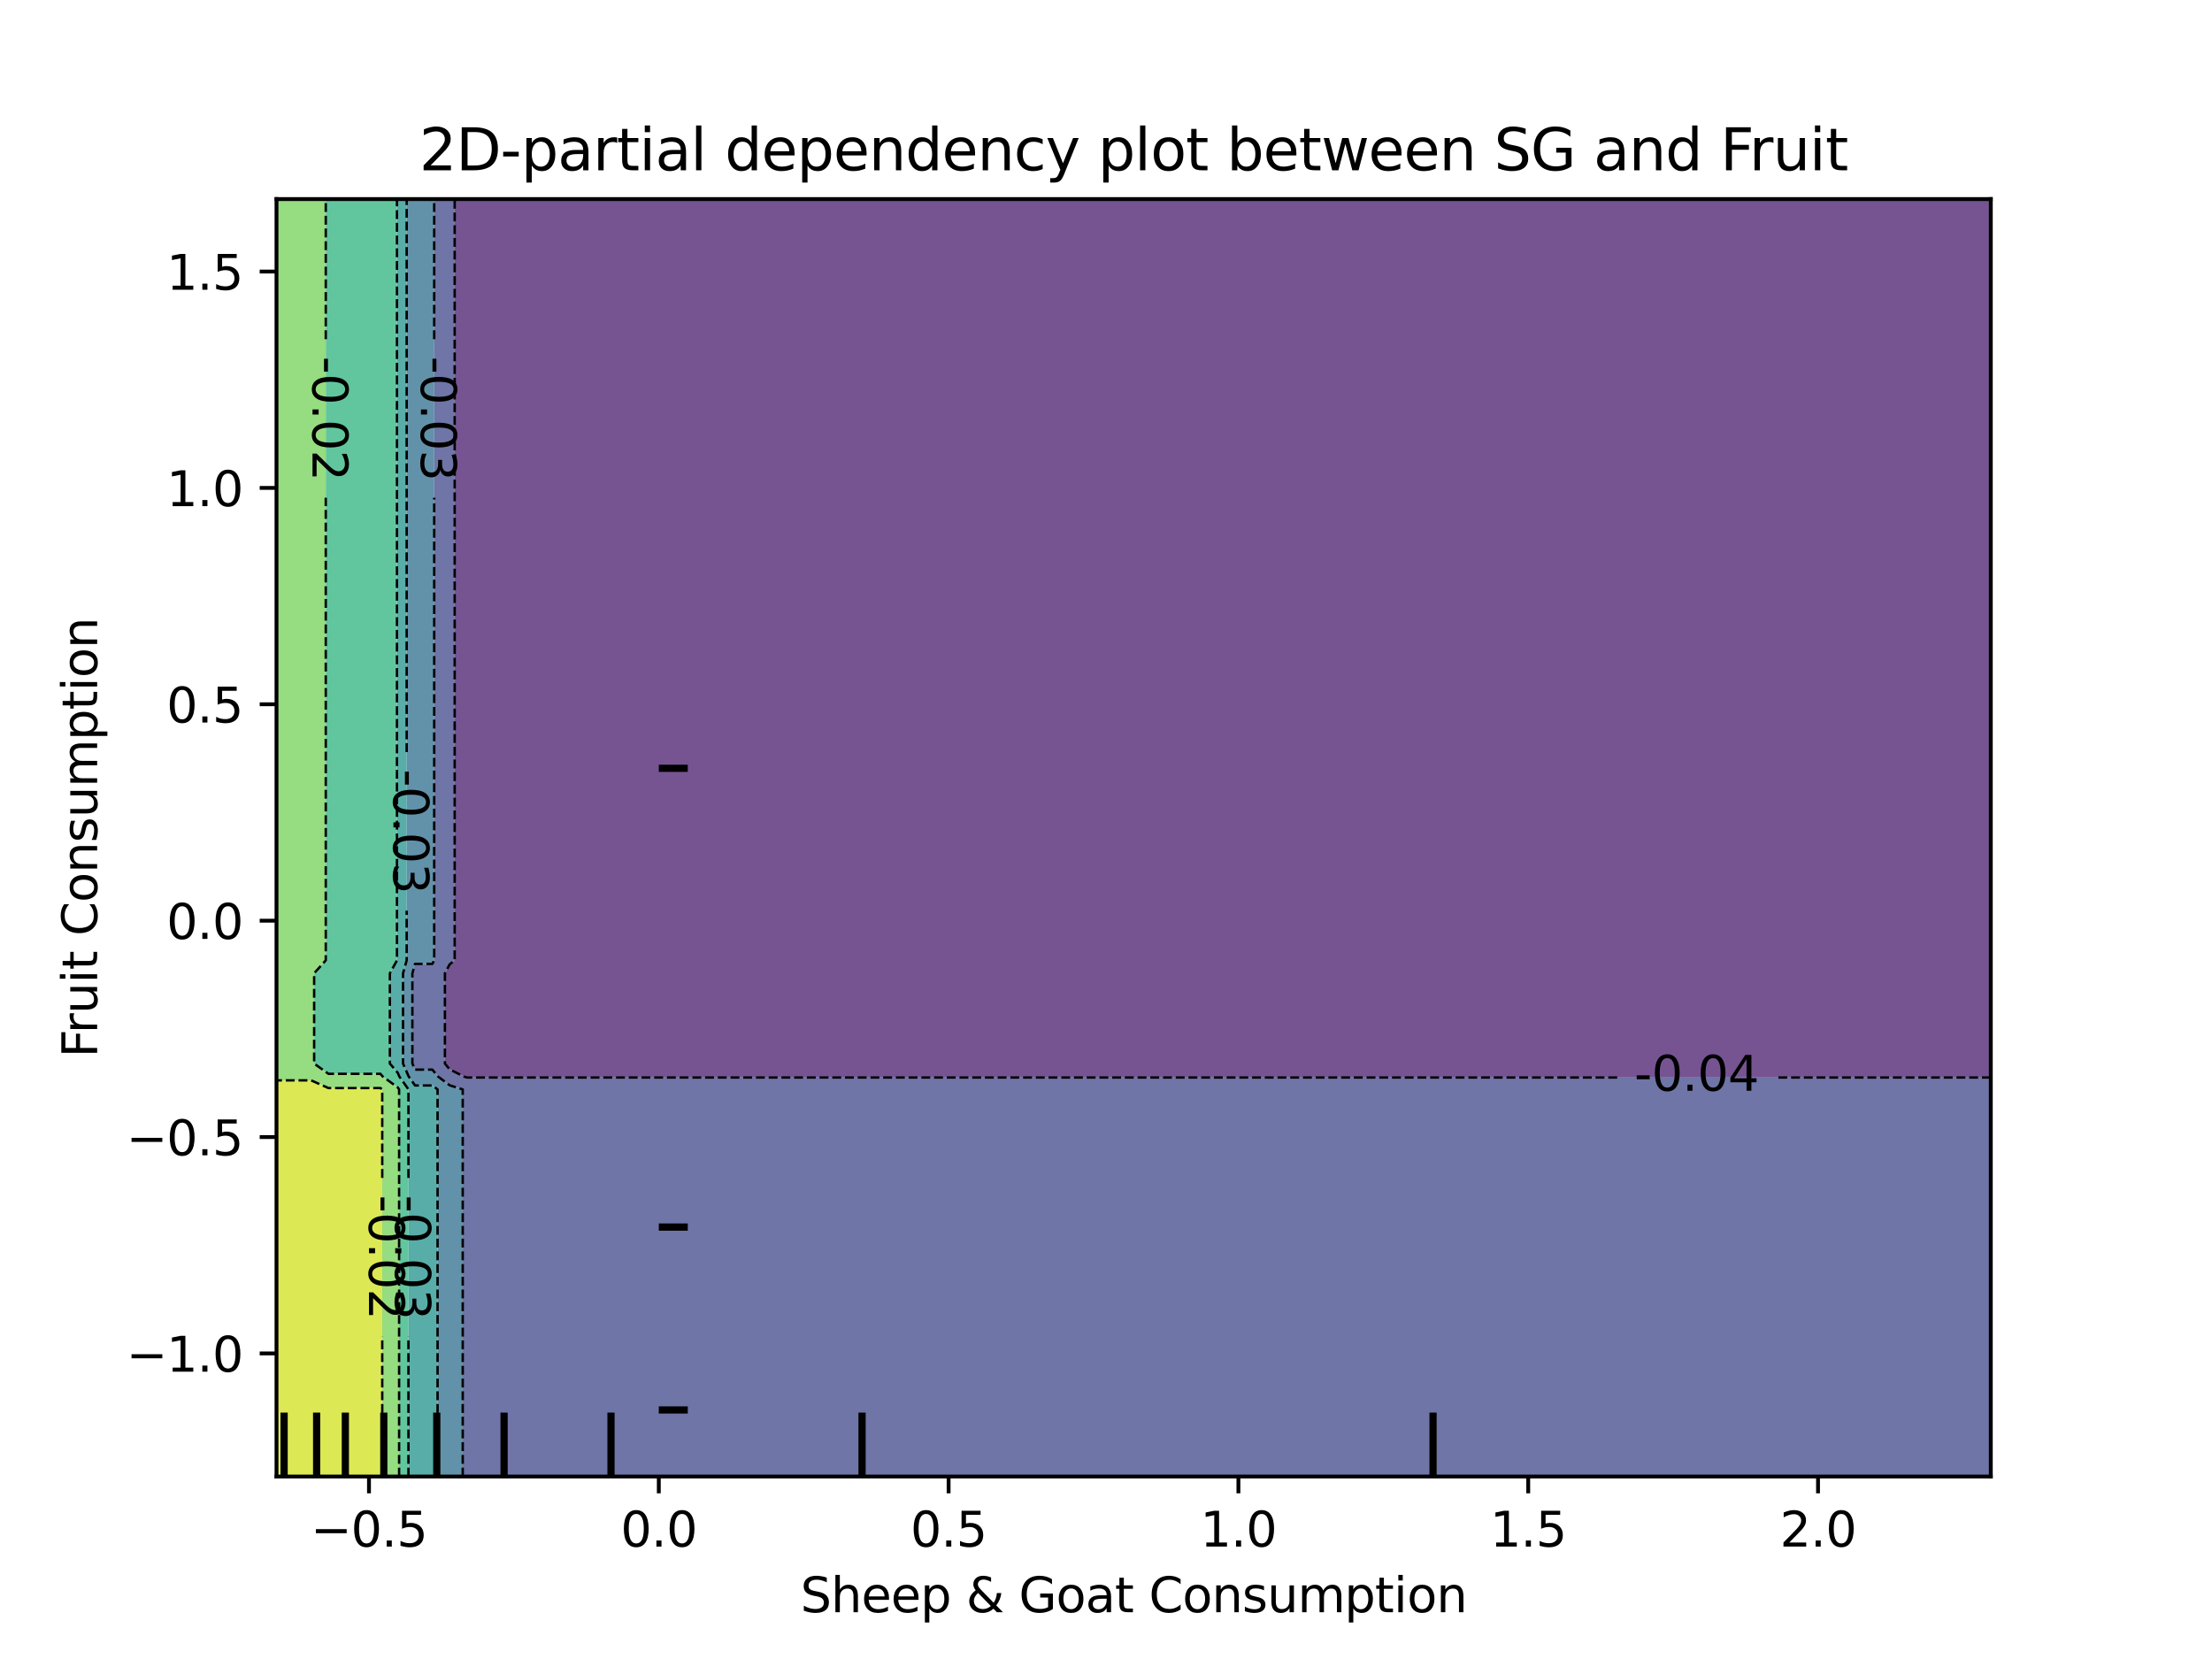 <?xml version="1.0" encoding="utf-8" standalone="no"?>
<!DOCTYPE svg PUBLIC "-//W3C//DTD SVG 1.1//EN"
  "http://www.w3.org/Graphics/SVG/1.1/DTD/svg11.dtd">
<svg xmlns:xlink="http://www.w3.org/1999/xlink" width="460.8pt" height="345.6pt" viewBox="0 0 460.8 345.6" xmlns="http://www.w3.org/2000/svg" version="1.1">
 <defs>
  <style type="text/css">*{stroke-linejoin: round; stroke-linecap: butt}</style>
 </defs>
 <g id="figure_1">
  <g id="patch_1">
   <path d="M 0 345.6 
L 460.8 345.6 
L 460.8 0 
L 0 0 
L 0 345.6 
z
" style="fill: none"/>
  </g>
  <g id="axes_1"/>
  <g id="axes_2">
   <g id="patch_2">
    <path d="M 57.6 307.584 
L 414.72 307.584 
L 414.72 41.472 
L 57.6 41.472 
L 57.6 307.584 
z
" style="fill: none"/>
   </g>
   <g id="PathCollection_1">
    <path d="M 97.28 224.465 
L 100.887 224.465 
L 104.495 224.465 
L 108.102 224.465 
L 111.709 224.465 
L 115.316 224.465 
L 118.924 224.465 
L 122.531 224.465 
L 126.138 224.465 
L 129.745 224.465 
L 133.353 224.465 
L 136.96 224.465 
L 140.567 224.465 
L 144.175 224.465 
L 147.782 224.465 
L 151.389 224.465 
L 154.996 224.465 
L 158.604 224.465 
L 162.211 224.465 
L 165.818 224.465 
L 169.425 224.465 
L 173.033 224.465 
L 176.64 224.465 
L 180.247 224.465 
L 183.855 224.465 
L 187.462 224.465 
L 191.069 224.465 
L 194.676 224.465 
L 198.284 224.465 
L 201.891 224.465 
L 205.498 224.465 
L 209.105 224.465 
L 212.713 224.465 
L 216.32 224.465 
L 219.927 224.465 
L 223.535 224.465 
L 227.142 224.465 
L 230.749 224.465 
L 234.356 224.465 
L 237.964 224.465 
L 241.571 224.465 
L 245.178 224.465 
L 248.785 224.465 
L 252.393 224.465 
L 256 224.465 
L 259.607 224.465 
L 263.215 224.465 
L 266.822 224.465 
L 270.429 224.465 
L 274.036 224.465 
L 277.644 224.465 
L 281.251 224.465 
L 284.858 224.465 
L 288.465 224.465 
L 292.073 224.465 
L 295.68 224.465 
L 299.287 224.465 
L 302.895 224.465 
L 306.502 224.465 
L 310.109 224.465 
L 313.716 224.465 
L 317.324 224.465 
L 320.931 224.465 
L 324.538 224.465 
L 328.145 224.465 
L 331.753 224.465 
L 335.36 224.465 
L 338.967 224.465 
L 342.575 224.465 
L 346.182 224.465 
L 349.789 224.465 
L 353.396 224.465 
L 357.004 224.465 
L 360.611 224.465 
L 364.218 224.465 
L 367.825 224.465 
L 371.433 224.465 
L 375.04 224.465 
L 378.647 224.465 
L 382.255 224.465 
L 385.862 224.465 
L 389.469 224.465 
L 393.076 224.465 
L 396.684 224.465 
L 400.291 224.465 
L 403.898 224.465 
L 407.505 224.465 
L 411.113 224.465 
L 414.72 224.465 
L 414.72 224.256 
L 414.72 221.568 
L 414.72 218.88 
L 414.72 216.192 
L 414.72 213.504 
L 414.72 210.816 
L 414.72 208.128 
L 414.72 205.44 
L 414.72 202.752 
L 414.72 200.064 
L 414.72 197.376 
L 414.72 194.688 
L 414.72 192 
L 414.72 189.312 
L 414.72 186.624 
L 414.72 183.936 
L 414.72 181.248 
L 414.72 178.56 
L 414.72 175.872 
L 414.72 173.184 
L 414.72 170.496 
L 414.72 167.808 
L 414.72 165.12 
L 414.72 162.432 
L 414.72 159.744 
L 414.72 157.056 
L 414.72 154.368 
L 414.72 151.68 
L 414.72 148.992 
L 414.72 146.304 
L 414.72 143.616 
L 414.72 140.928 
L 414.72 138.24 
L 414.72 135.552 
L 414.72 132.864 
L 414.72 130.176 
L 414.72 127.488 
L 414.72 124.8 
L 414.72 122.112 
L 414.72 119.424 
L 414.72 116.736 
L 414.72 114.048 
L 414.72 111.36 
L 414.72 108.672 
L 414.72 105.984 
L 414.72 103.296 
L 414.72 100.608 
L 414.72 97.92 
L 414.72 95.232 
L 414.72 92.544 
L 414.72 89.856 
L 414.72 87.168 
L 414.72 84.48 
L 414.72 81.792 
L 414.72 79.104 
L 414.72 76.416 
L 414.72 73.728 
L 414.72 71.04 
L 414.72 68.352 
L 414.72 65.664 
L 414.72 62.976 
L 414.72 60.288 
L 414.72 57.6 
L 414.72 54.912 
L 414.72 52.224 
L 414.72 49.536 
L 414.72 46.848 
L 414.72 44.16 
L 414.72 41.472 
L 411.113 41.472 
L 407.505 41.472 
L 403.898 41.472 
L 400.291 41.472 
L 396.684 41.472 
L 393.076 41.472 
L 389.469 41.472 
L 385.862 41.472 
L 382.255 41.472 
L 378.647 41.472 
L 375.04 41.472 
L 371.433 41.472 
L 367.825 41.472 
L 364.218 41.472 
L 360.611 41.472 
L 357.004 41.472 
L 353.396 41.472 
L 349.789 41.472 
L 346.182 41.472 
L 342.575 41.472 
L 338.967 41.472 
L 335.36 41.472 
L 331.753 41.472 
L 328.145 41.472 
L 324.538 41.472 
L 320.931 41.472 
L 317.324 41.472 
L 313.716 41.472 
L 310.109 41.472 
L 306.502 41.472 
L 302.895 41.472 
L 299.287 41.472 
L 295.68 41.472 
L 292.073 41.472 
L 288.465 41.472 
L 284.858 41.472 
L 281.251 41.472 
L 277.644 41.472 
L 274.036 41.472 
L 270.429 41.472 
L 266.822 41.472 
L 263.215 41.472 
L 259.607 41.472 
L 256 41.472 
L 252.393 41.472 
L 248.785 41.472 
L 245.178 41.472 
L 241.571 41.472 
L 237.964 41.472 
L 234.356 41.472 
L 230.749 41.472 
L 227.142 41.472 
L 223.535 41.472 
L 219.927 41.472 
L 216.32 41.472 
L 212.713 41.472 
L 209.105 41.472 
L 205.498 41.472 
L 201.891 41.472 
L 198.284 41.472 
L 194.676 41.472 
L 191.069 41.472 
L 187.462 41.472 
L 183.855 41.472 
L 180.247 41.472 
L 176.64 41.472 
L 173.033 41.472 
L 169.425 41.472 
L 165.818 41.472 
L 162.211 41.472 
L 158.604 41.472 
L 154.996 41.472 
L 151.389 41.472 
L 147.782 41.472 
L 144.175 41.472 
L 140.567 41.472 
L 136.96 41.472 
L 133.353 41.472 
L 129.745 41.472 
L 126.138 41.472 
L 122.531 41.472 
L 118.924 41.472 
L 115.316 41.472 
L 111.709 41.472 
L 108.102 41.472 
L 104.495 41.472 
L 100.887 41.472 
L 97.28 41.472 
L 94.718 41.472 
L 94.718 44.16 
L 94.718 46.848 
L 94.718 49.536 
L 94.718 52.224 
L 94.718 54.912 
L 94.718 57.6 
L 94.718 60.288 
L 94.718 62.976 
L 94.718 65.664 
L 94.718 68.352 
L 94.718 71.04 
L 94.718 73.728 
L 94.718 76.416 
L 94.718 79.104 
L 94.718 81.792 
L 94.718 84.48 
L 94.718 87.168 
L 94.718 89.856 
L 94.718 92.544 
L 94.718 95.232 
L 94.718 97.92 
L 94.718 100.608 
L 94.718 103.296 
L 94.718 105.984 
L 94.718 108.672 
L 94.718 111.36 
L 94.718 114.048 
L 94.718 116.736 
L 94.718 119.424 
L 94.718 122.112 
L 94.718 124.8 
L 94.718 127.488 
L 94.718 130.176 
L 94.718 132.864 
L 94.718 135.552 
L 94.718 138.24 
L 94.718 140.928 
L 94.718 143.616 
L 94.718 146.304 
L 94.718 148.992 
L 94.718 151.68 
L 94.718 154.368 
L 94.718 157.056 
L 94.718 159.744 
L 94.718 162.432 
L 94.718 165.12 
L 94.718 167.808 
L 94.718 170.496 
L 94.718 173.184 
L 94.718 175.872 
L 94.718 178.56 
L 94.718 181.248 
L 94.718 183.936 
L 94.718 186.624 
L 94.718 189.312 
L 94.718 192 
L 94.718 194.688 
L 94.718 197.376 
L 94.718 200.064 
L 93.673 200.887 
L 92.685 202.752 
L 92.685 205.44 
L 92.685 208.128 
L 92.685 210.816 
L 92.685 213.504 
L 92.685 216.192 
L 92.685 218.88 
L 92.685 221.568 
L 93.673 222.766 
L 96.617 224.256 
z
" clip-path="url(#p695d265134)" style="fill: #481b6d; fill-opacity: 0.75"/>
   </g>
   <g id="PathCollection_2">
    <path d="M 97.28 307.584 
L 100.887 307.584 
L 104.495 307.584 
L 108.102 307.584 
L 111.709 307.584 
L 115.316 307.584 
L 118.924 307.584 
L 122.531 307.584 
L 126.138 307.584 
L 129.745 307.584 
L 133.353 307.584 
L 136.96 307.584 
L 140.567 307.584 
L 144.175 307.584 
L 147.782 307.584 
L 151.389 307.584 
L 154.996 307.584 
L 158.604 307.584 
L 162.211 307.584 
L 165.818 307.584 
L 169.425 307.584 
L 173.033 307.584 
L 176.64 307.584 
L 180.247 307.584 
L 183.855 307.584 
L 187.462 307.584 
L 191.069 307.584 
L 194.676 307.584 
L 198.284 307.584 
L 201.891 307.584 
L 205.498 307.584 
L 209.105 307.584 
L 212.713 307.584 
L 216.32 307.584 
L 219.927 307.584 
L 223.535 307.584 
L 227.142 307.584 
L 230.749 307.584 
L 234.356 307.584 
L 237.964 307.584 
L 241.571 307.584 
L 245.178 307.584 
L 248.785 307.584 
L 252.393 307.584 
L 256 307.584 
L 259.607 307.584 
L 263.215 307.584 
L 266.822 307.584 
L 270.429 307.584 
L 274.036 307.584 
L 277.644 307.584 
L 281.251 307.584 
L 284.858 307.584 
L 288.465 307.584 
L 292.073 307.584 
L 295.68 307.584 
L 299.287 307.584 
L 302.895 307.584 
L 306.502 307.584 
L 310.109 307.584 
L 313.716 307.584 
L 317.324 307.584 
L 320.931 307.584 
L 324.538 307.584 
L 328.145 307.584 
L 331.753 307.584 
L 335.36 307.584 
L 338.967 307.584 
L 342.575 307.584 
L 346.182 307.584 
L 349.789 307.584 
L 353.396 307.584 
L 357.004 307.584 
L 360.611 307.584 
L 364.218 307.584 
L 367.825 307.584 
L 371.433 307.584 
L 375.04 307.584 
L 378.647 307.584 
L 382.255 307.584 
L 385.862 307.584 
L 389.469 307.584 
L 393.076 307.584 
L 396.684 307.584 
L 400.291 307.584 
L 403.898 307.584 
L 407.505 307.584 
L 411.113 307.584 
L 414.72 307.584 
L 414.72 304.896 
L 414.72 302.208 
L 414.72 299.52 
L 414.72 296.832 
L 414.72 294.144 
L 414.72 291.456 
L 414.72 288.768 
L 414.72 286.08 
L 414.72 283.392 
L 414.72 280.704 
L 414.72 278.016 
L 414.72 275.328 
L 414.72 272.64 
L 414.72 269.952 
L 414.72 267.264 
L 414.72 264.576 
L 414.72 261.888 
L 414.72 259.2 
L 414.72 256.512 
L 414.72 253.824 
L 414.72 251.136 
L 414.72 248.448 
L 414.72 245.76 
L 414.72 243.072 
L 414.72 240.384 
L 414.72 237.696 
L 414.72 235.008 
L 414.72 232.32 
L 414.72 229.632 
L 414.72 226.944 
L 414.72 224.465 
L 411.113 224.465 
L 407.505 224.465 
L 403.898 224.465 
L 400.291 224.465 
L 396.684 224.465 
L 393.076 224.465 
L 389.469 224.465 
L 385.862 224.465 
L 382.255 224.465 
L 378.647 224.465 
L 375.04 224.465 
L 371.433 224.465 
L 367.825 224.465 
L 364.218 224.465 
L 360.611 224.465 
L 357.004 224.465 
L 353.396 224.465 
L 349.789 224.465 
L 346.182 224.465 
L 342.575 224.465 
L 338.967 224.465 
L 335.36 224.465 
L 331.753 224.465 
L 328.145 224.465 
L 324.538 224.465 
L 320.931 224.465 
L 317.324 224.465 
L 313.716 224.465 
L 310.109 224.465 
L 306.502 224.465 
L 302.895 224.465 
L 299.287 224.465 
L 295.68 224.465 
L 292.073 224.465 
L 288.465 224.465 
L 284.858 224.465 
L 281.251 224.465 
L 277.644 224.465 
L 274.036 224.465 
L 270.429 224.465 
L 266.822 224.465 
L 263.215 224.465 
L 259.607 224.465 
L 256 224.465 
L 252.393 224.465 
L 248.785 224.465 
L 245.178 224.465 
L 241.571 224.465 
L 237.964 224.465 
L 234.356 224.465 
L 230.749 224.465 
L 227.142 224.465 
L 223.535 224.465 
L 219.927 224.465 
L 216.32 224.465 
L 212.713 224.465 
L 209.105 224.465 
L 205.498 224.465 
L 201.891 224.465 
L 198.284 224.465 
L 194.676 224.465 
L 191.069 224.465 
L 187.462 224.465 
L 183.855 224.465 
L 180.247 224.465 
L 176.64 224.465 
L 173.033 224.465 
L 169.425 224.465 
L 165.818 224.465 
L 162.211 224.465 
L 158.604 224.465 
L 154.996 224.465 
L 151.389 224.465 
L 147.782 224.465 
L 144.175 224.465 
L 140.567 224.465 
L 136.96 224.465 
L 133.353 224.465 
L 129.745 224.465 
L 126.138 224.465 
L 122.531 224.465 
L 118.924 224.465 
L 115.316 224.465 
L 111.709 224.465 
L 108.102 224.465 
L 104.495 224.465 
L 100.887 224.465 
L 97.28 224.465 
L 96.617 224.256 
L 93.673 222.766 
L 92.685 221.568 
L 92.685 218.88 
L 92.685 216.192 
L 92.685 213.504 
L 92.685 210.816 
L 92.685 208.128 
L 92.685 205.44 
L 92.685 202.752 
L 93.673 200.887 
L 94.718 200.064 
L 94.718 197.376 
L 94.718 194.688 
L 94.718 192 
L 94.718 189.312 
L 94.718 186.624 
L 94.718 183.936 
L 94.718 181.248 
L 94.718 178.56 
L 94.718 175.872 
L 94.718 173.184 
L 94.718 170.496 
L 94.718 167.808 
L 94.718 165.12 
L 94.718 162.432 
L 94.718 159.744 
L 94.718 157.056 
L 94.718 154.368 
L 94.718 151.68 
L 94.718 148.992 
L 94.718 146.304 
L 94.718 143.616 
L 94.718 140.928 
L 94.718 138.24 
L 94.718 135.552 
L 94.718 132.864 
L 94.718 130.176 
L 94.718 127.488 
L 94.718 124.8 
L 94.718 122.112 
L 94.718 119.424 
L 94.718 116.736 
L 94.718 114.048 
L 94.718 111.36 
L 94.718 108.672 
L 94.718 105.984 
L 94.718 103.296 
L 94.718 100.608 
L 94.718 97.92 
L 94.718 95.232 
L 94.718 92.544 
L 94.718 89.856 
L 94.718 87.168 
L 94.718 84.48 
L 94.718 81.792 
L 94.718 79.104 
L 94.718 76.416 
L 94.718 73.728 
L 94.718 71.04 
L 94.718 68.352 
L 94.718 65.664 
L 94.718 62.976 
L 94.718 60.288 
L 94.718 57.6 
L 94.718 54.912 
L 94.718 52.224 
L 94.718 49.536 
L 94.718 46.848 
L 94.718 44.16 
L 94.718 41.472 
L 93.673 41.472 
L 90.453 41.472 
L 90.453 44.16 
L 90.453 46.848 
L 90.453 49.536 
L 90.453 52.224 
L 90.453 54.912 
L 90.453 57.6 
L 90.453 60.288 
L 90.453 62.976 
L 90.453 65.664 
L 90.453 68.352 
L 90.453 71.04 
L 90.453 73.728 
L 90.453 76.416 
L 90.453 79.104 
L 90.453 81.792 
L 90.453 84.48 
L 90.453 87.168 
L 90.453 89.856 
L 90.453 92.544 
L 90.453 95.232 
L 90.453 97.92 
L 90.453 100.608 
L 90.453 103.296 
L 90.453 105.984 
L 90.453 108.672 
L 90.453 111.36 
L 90.453 114.048 
L 90.453 116.736 
L 90.453 119.424 
L 90.453 122.112 
L 90.453 124.8 
L 90.453 127.488 
L 90.453 130.176 
L 90.453 132.864 
L 90.453 135.552 
L 90.453 138.24 
L 90.453 140.928 
L 90.453 143.616 
L 90.453 146.304 
L 90.453 148.992 
L 90.453 151.68 
L 90.453 154.368 
L 90.453 157.056 
L 90.453 159.744 
L 90.453 162.432 
L 90.453 165.12 
L 90.453 167.808 
L 90.453 170.496 
L 90.453 173.184 
L 90.453 175.872 
L 90.453 178.56 
L 90.453 181.248 
L 90.453 183.936 
L 90.453 186.624 
L 90.453 189.312 
L 90.453 192 
L 90.453 194.688 
L 90.453 197.376 
L 90.453 200.064 
L 90.065 200.795 
L 86.458 200.795 
L 85.906 202.752 
L 85.906 205.44 
L 85.906 208.128 
L 85.906 210.816 
L 85.906 213.504 
L 85.906 216.192 
L 85.906 218.88 
L 85.906 221.568 
L 86.458 222.825 
L 90.065 222.825 
L 91.245 224.256 
L 93.673 226.087 
L 96.395 226.944 
L 96.395 229.632 
L 96.395 232.32 
L 96.395 235.008 
L 96.395 237.696 
L 96.395 240.384 
L 96.395 243.072 
L 96.395 245.76 
L 96.395 248.448 
L 96.395 251.136 
L 96.395 253.824 
L 96.395 256.512 
L 96.395 259.2 
L 96.395 261.888 
L 96.395 264.576 
L 96.395 267.264 
L 96.395 269.952 
L 96.395 272.64 
L 96.395 275.328 
L 96.395 278.016 
L 96.395 280.704 
L 96.395 283.392 
L 96.395 286.08 
L 96.395 288.768 
L 96.395 291.456 
L 96.395 294.144 
L 96.395 296.832 
L 96.395 299.52 
L 96.395 302.208 
L 96.395 304.896 
L 96.395 307.584 
z
" clip-path="url(#p695d265134)" style="fill: #3f4788; fill-opacity: 0.75"/>
   </g>
   <g id="PathCollection_3">
    <path d="M 93.673 307.584 
L 96.395 307.584 
L 96.395 304.896 
L 96.395 302.208 
L 96.395 299.52 
L 96.395 296.832 
L 96.395 294.144 
L 96.395 291.456 
L 96.395 288.768 
L 96.395 286.08 
L 96.395 283.392 
L 96.395 280.704 
L 96.395 278.016 
L 96.395 275.328 
L 96.395 272.64 
L 96.395 269.952 
L 96.395 267.264 
L 96.395 264.576 
L 96.395 261.888 
L 96.395 259.2 
L 96.395 256.512 
L 96.395 253.824 
L 96.395 251.136 
L 96.395 248.448 
L 96.395 245.76 
L 96.395 243.072 
L 96.395 240.384 
L 96.395 237.696 
L 96.395 235.008 
L 96.395 232.32 
L 96.395 229.632 
L 96.395 226.944 
L 93.673 226.087 
L 91.245 224.256 
L 90.065 222.825 
L 86.458 222.825 
L 85.906 221.568 
L 85.906 218.88 
L 85.906 216.192 
L 85.906 213.504 
L 85.906 210.816 
L 85.906 208.128 
L 85.906 205.44 
L 85.906 202.752 
L 86.458 200.795 
L 90.065 200.795 
L 90.453 200.064 
L 90.453 197.376 
L 90.453 194.688 
L 90.453 192 
L 90.453 189.312 
L 90.453 186.624 
L 90.453 183.936 
L 90.453 181.248 
L 90.453 178.56 
L 90.453 175.872 
L 90.453 173.184 
L 90.453 170.496 
L 90.453 167.808 
L 90.453 165.12 
L 90.453 162.432 
L 90.453 159.744 
L 90.453 157.056 
L 90.453 154.368 
L 90.453 151.68 
L 90.453 148.992 
L 90.453 146.304 
L 90.453 143.616 
L 90.453 140.928 
L 90.453 138.24 
L 90.453 135.552 
L 90.453 132.864 
L 90.453 130.176 
L 90.453 127.488 
L 90.453 124.8 
L 90.453 122.112 
L 90.453 119.424 
L 90.453 116.736 
L 90.453 114.048 
L 90.453 111.36 
L 90.453 108.672 
L 90.453 105.984 
L 90.453 103.296 
L 90.453 100.608 
L 90.453 97.92 
L 90.453 95.232 
L 90.453 92.544 
L 90.453 89.856 
L 90.453 87.168 
L 90.453 84.48 
L 90.453 81.792 
L 90.453 79.104 
L 90.453 76.416 
L 90.453 73.728 
L 90.453 71.04 
L 90.453 68.352 
L 90.453 65.664 
L 90.453 62.976 
L 90.453 60.288 
L 90.453 57.6 
L 90.453 54.912 
L 90.453 52.224 
L 90.453 49.536 
L 90.453 46.848 
L 90.453 44.16 
L 90.453 41.472 
L 90.065 41.472 
L 86.458 41.472 
L 84.718 41.472 
L 84.718 44.16 
L 84.718 46.848 
L 84.718 49.536 
L 84.718 52.224 
L 84.718 54.912 
L 84.718 57.6 
L 84.718 60.288 
L 84.718 62.976 
L 84.718 65.664 
L 84.718 68.352 
L 84.718 71.04 
L 84.718 73.728 
L 84.718 76.416 
L 84.718 79.104 
L 84.718 81.792 
L 84.718 84.48 
L 84.718 87.168 
L 84.718 89.856 
L 84.718 92.544 
L 84.718 95.232 
L 84.718 97.92 
L 84.718 100.608 
L 84.718 103.296 
L 84.718 105.984 
L 84.718 108.672 
L 84.718 111.36 
L 84.718 114.048 
L 84.718 116.736 
L 84.718 119.424 
L 84.718 122.112 
L 84.718 124.8 
L 84.718 127.488 
L 84.718 130.176 
L 84.718 132.864 
L 84.718 135.552 
L 84.718 138.24 
L 84.718 140.928 
L 84.718 143.616 
L 84.718 146.304 
L 84.718 148.992 
L 84.718 151.68 
L 84.718 154.368 
L 84.718 157.056 
L 84.718 159.744 
L 84.718 162.432 
L 84.718 165.12 
L 84.718 167.808 
L 84.718 170.496 
L 84.718 173.184 
L 84.718 175.872 
L 84.718 178.56 
L 84.718 181.248 
L 84.718 183.936 
L 84.718 186.624 
L 84.718 189.312 
L 84.718 192 
L 84.718 194.688 
L 84.718 197.376 
L 84.718 200.064 
L 83.959 202.752 
L 83.959 205.44 
L 83.959 208.128 
L 83.959 210.816 
L 83.959 213.504 
L 83.959 216.192 
L 83.959 218.88 
L 83.959 221.568 
L 85.14 224.256 
L 86.458 226.124 
L 90.065 226.124 
L 91.152 226.944 
L 91.152 229.632 
L 91.152 232.32 
L 91.152 235.008 
L 91.152 237.696 
L 91.152 240.384 
L 91.152 243.072 
L 91.152 245.76 
L 91.152 248.448 
L 91.152 251.136 
L 91.152 253.824 
L 91.152 256.512 
L 91.152 259.2 
L 91.152 261.888 
L 91.152 264.576 
L 91.152 267.264 
L 91.152 269.952 
L 91.152 272.64 
L 91.152 275.328 
L 91.152 278.016 
L 91.152 280.704 
L 91.152 283.392 
L 91.152 286.08 
L 91.152 288.768 
L 91.152 291.456 
L 91.152 294.144 
L 91.152 296.832 
L 91.152 299.52 
L 91.152 302.208 
L 91.152 304.896 
L 91.152 307.584 
z
" clip-path="url(#p695d265134)" style="fill: #2e6e8e; fill-opacity: 0.75"/>
   </g>
   <g id="PathCollection_4">
    <path d="M 86.458 307.584 
L 90.065 307.584 
L 91.152 307.584 
L 91.152 304.896 
L 91.152 302.208 
L 91.152 299.52 
L 91.152 296.832 
L 91.152 294.144 
L 91.152 291.456 
L 91.152 288.768 
L 91.152 286.08 
L 91.152 283.392 
L 91.152 280.704 
L 91.152 278.016 
L 91.152 275.328 
L 91.152 272.64 
L 91.152 269.952 
L 91.152 267.264 
L 91.152 264.576 
L 91.152 261.888 
L 91.152 259.2 
L 91.152 256.512 
L 91.152 253.824 
L 91.152 251.136 
L 91.152 248.448 
L 91.152 245.76 
L 91.152 243.072 
L 91.152 240.384 
L 91.152 237.696 
L 91.152 235.008 
L 91.152 232.32 
L 91.152 229.632 
L 91.152 226.944 
L 90.065 226.124 
L 86.458 226.124 
L 85.14 224.256 
L 83.959 221.568 
L 83.959 218.88 
L 83.959 216.192 
L 83.959 213.504 
L 83.959 210.816 
L 83.959 208.128 
L 83.959 205.44 
L 83.959 202.752 
L 84.718 200.064 
L 84.718 197.376 
L 84.718 194.688 
L 84.718 192 
L 84.718 189.312 
L 84.718 186.624 
L 84.718 183.936 
L 84.718 181.248 
L 84.718 178.56 
L 84.718 175.872 
L 84.718 173.184 
L 84.718 170.496 
L 84.718 167.808 
L 84.718 165.12 
L 84.718 162.432 
L 84.718 159.744 
L 84.718 157.056 
L 84.718 154.368 
L 84.718 151.68 
L 84.718 148.992 
L 84.718 146.304 
L 84.718 143.616 
L 84.718 140.928 
L 84.718 138.24 
L 84.718 135.552 
L 84.718 132.864 
L 84.718 130.176 
L 84.718 127.488 
L 84.718 124.8 
L 84.718 122.112 
L 84.718 119.424 
L 84.718 116.736 
L 84.718 114.048 
L 84.718 111.36 
L 84.718 108.672 
L 84.718 105.984 
L 84.718 103.296 
L 84.718 100.608 
L 84.718 97.92 
L 84.718 95.232 
L 84.718 92.544 
L 84.718 89.856 
L 84.718 87.168 
L 84.718 84.48 
L 84.718 81.792 
L 84.718 79.104 
L 84.718 76.416 
L 84.718 73.728 
L 84.718 71.04 
L 84.718 68.352 
L 84.718 65.664 
L 84.718 62.976 
L 84.718 60.288 
L 84.718 57.6 
L 84.718 54.912 
L 84.718 52.224 
L 84.718 49.536 
L 84.718 46.848 
L 84.718 44.16 
L 84.718 41.472 
L 82.851 41.472 
L 82.695 41.472 
L 82.695 44.16 
L 82.695 46.848 
L 82.695 49.536 
L 82.695 52.224 
L 82.695 54.912 
L 82.695 57.6 
L 82.695 60.288 
L 82.695 62.976 
L 82.695 65.664 
L 82.695 68.352 
L 82.695 71.04 
L 82.695 73.728 
L 82.695 76.416 
L 82.695 79.104 
L 82.695 81.792 
L 82.695 84.48 
L 82.695 87.168 
L 82.695 89.856 
L 82.695 92.544 
L 82.695 95.232 
L 82.695 97.92 
L 82.695 100.608 
L 82.695 103.296 
L 82.695 105.984 
L 82.695 108.672 
L 82.695 111.36 
L 82.695 114.048 
L 82.695 116.736 
L 82.695 119.424 
L 82.695 122.112 
L 82.695 124.8 
L 82.695 127.488 
L 82.695 130.176 
L 82.695 132.864 
L 82.695 135.552 
L 82.695 138.24 
L 82.695 140.928 
L 82.695 143.616 
L 82.695 146.304 
L 82.695 148.992 
L 82.695 151.68 
L 82.695 154.368 
L 82.695 157.056 
L 82.695 159.744 
L 82.695 162.432 
L 82.695 165.12 
L 82.695 167.808 
L 82.695 170.496 
L 82.695 173.184 
L 82.695 175.872 
L 82.695 178.56 
L 82.695 181.248 
L 82.695 183.936 
L 82.695 186.624 
L 82.695 189.312 
L 82.695 192 
L 82.695 194.688 
L 82.695 197.376 
L 82.695 200.064 
L 81.218 202.752 
L 81.218 205.44 
L 81.218 208.128 
L 81.218 210.816 
L 81.218 213.504 
L 81.218 216.192 
L 81.218 218.88 
L 81.218 221.568 
L 82.851 223.478 
L 83.193 224.256 
L 85.09 226.944 
L 85.09 229.632 
L 85.09 232.32 
L 85.09 235.008 
L 85.09 237.696 
L 85.09 240.384 
L 85.09 243.072 
L 85.09 245.76 
L 85.09 248.448 
L 85.09 251.136 
L 85.09 253.824 
L 85.09 256.512 
L 85.09 259.2 
L 85.09 261.888 
L 85.09 264.576 
L 85.09 267.264 
L 85.09 269.952 
L 85.09 272.64 
L 85.09 275.328 
L 85.09 278.016 
L 85.09 280.704 
L 85.09 283.392 
L 85.09 286.08 
L 85.09 288.768 
L 85.09 291.456 
L 85.09 294.144 
L 85.09 296.832 
L 85.09 299.52 
L 85.09 302.208 
L 85.09 304.896 
L 85.09 307.584 
z
" clip-path="url(#p695d265134)" style="fill: #21918c; fill-opacity: 0.75"/>
   </g>
   <g id="PathCollection_5">
    <path d="M 85.09 304.896 
L 85.09 302.208 
L 85.09 299.52 
L 85.09 296.832 
L 85.09 294.144 
L 85.09 291.456 
L 85.09 288.768 
L 85.09 286.08 
L 85.09 283.392 
L 85.09 280.704 
L 85.09 278.016 
L 85.09 275.328 
L 85.09 272.64 
L 85.09 269.952 
L 85.09 267.264 
L 85.09 264.576 
L 85.09 261.888 
L 85.09 259.2 
L 85.09 256.512 
L 85.09 253.824 
L 85.09 251.136 
L 85.09 248.448 
L 85.09 245.76 
L 85.09 243.072 
L 85.09 240.384 
L 85.09 237.696 
L 85.09 235.008 
L 85.09 232.32 
L 85.09 229.632 
L 85.09 226.944 
L 83.193 224.256 
L 82.851 223.478 
L 81.218 221.568 
L 81.218 218.88 
L 81.218 216.192 
L 81.218 213.504 
L 81.218 210.816 
L 81.218 208.128 
L 81.218 205.44 
L 81.218 202.752 
L 82.695 200.064 
L 82.695 197.376 
L 82.695 194.688 
L 82.695 192 
L 82.695 189.312 
L 82.695 186.624 
L 82.695 183.936 
L 82.695 181.248 
L 82.695 178.56 
L 82.695 175.872 
L 82.695 173.184 
L 82.695 170.496 
L 82.695 167.808 
L 82.695 165.12 
L 82.695 162.432 
L 82.695 159.744 
L 82.695 157.056 
L 82.695 154.368 
L 82.695 151.68 
L 82.695 148.992 
L 82.695 146.304 
L 82.695 143.616 
L 82.695 140.928 
L 82.695 138.24 
L 82.695 135.552 
L 82.695 132.864 
L 82.695 130.176 
L 82.695 127.488 
L 82.695 124.8 
L 82.695 122.112 
L 82.695 119.424 
L 82.695 116.736 
L 82.695 114.048 
L 82.695 111.36 
L 82.695 108.672 
L 82.695 105.984 
L 82.695 103.296 
L 82.695 100.608 
L 82.695 97.92 
L 82.695 95.232 
L 82.695 92.544 
L 82.695 89.856 
L 82.695 87.168 
L 82.695 84.48 
L 82.695 81.792 
L 82.695 79.104 
L 82.695 76.416 
L 82.695 73.728 
L 82.695 71.04 
L 82.695 68.352 
L 82.695 65.664 
L 82.695 62.976 
L 82.695 60.288 
L 82.695 57.6 
L 82.695 54.912 
L 82.695 52.224 
L 82.695 49.536 
L 82.695 46.848 
L 82.695 44.16 
L 82.695 41.472 
L 79.244 41.472 
L 75.636 41.472 
L 72.029 41.472 
L 68.422 41.472 
L 67.863 41.472 
L 67.863 44.16 
L 67.863 46.848 
L 67.863 49.536 
L 67.863 52.224 
L 67.863 54.912 
L 67.863 57.6 
L 67.863 60.288 
L 67.863 62.976 
L 67.863 65.664 
L 67.863 68.352 
L 67.863 71.04 
L 67.863 73.728 
L 67.863 76.416 
L 67.863 79.104 
L 67.863 81.792 
L 67.863 84.48 
L 67.863 87.168 
L 67.863 89.856 
L 67.863 92.544 
L 67.863 95.232 
L 67.863 97.92 
L 67.863 100.608 
L 67.863 103.296 
L 67.863 105.984 
L 67.863 108.672 
L 67.863 111.36 
L 67.863 114.048 
L 67.863 116.736 
L 67.863 119.424 
L 67.863 122.112 
L 67.863 124.8 
L 67.863 127.488 
L 67.863 130.176 
L 67.863 132.864 
L 67.863 135.552 
L 67.863 138.24 
L 67.863 140.928 
L 67.863 143.616 
L 67.863 146.304 
L 67.863 148.992 
L 67.863 151.68 
L 67.863 154.368 
L 67.863 157.056 
L 67.863 159.744 
L 67.863 162.432 
L 67.863 165.12 
L 67.863 167.808 
L 67.863 170.496 
L 67.863 173.184 
L 67.863 175.872 
L 67.863 178.56 
L 67.863 181.248 
L 67.863 183.936 
L 67.863 186.624 
L 67.863 189.312 
L 67.863 192 
L 67.863 194.688 
L 67.863 197.376 
L 67.863 200.064 
L 65.442 202.752 
L 65.442 205.44 
L 65.442 208.128 
L 65.442 210.816 
L 65.442 213.504 
L 65.442 216.192 
L 65.442 218.88 
L 65.442 221.568 
L 68.422 223.694 
L 72.029 223.694 
L 75.636 223.694 
L 79.244 223.694 
L 79.724 224.256 
L 82.851 226.53 
L 83.143 226.944 
L 83.143 229.632 
L 83.143 232.32 
L 83.143 235.008 
L 83.143 237.696 
L 83.143 240.384 
L 83.143 243.072 
L 83.143 245.76 
L 83.143 248.448 
L 83.143 251.136 
L 83.143 253.824 
L 83.143 256.512 
L 83.143 259.2 
L 83.143 261.888 
L 83.143 264.576 
L 83.143 267.264 
L 83.143 269.952 
L 83.143 272.64 
L 83.143 275.328 
L 83.143 278.016 
L 83.143 280.704 
L 83.143 283.392 
L 83.143 286.08 
L 83.143 288.768 
L 83.143 291.456 
L 83.143 294.144 
L 83.143 296.832 
L 83.143 299.52 
L 83.143 302.208 
L 83.143 304.896 
L 83.143 307.584 
L 85.09 307.584 
z
" clip-path="url(#p695d265134)" style="fill: #2db27d; fill-opacity: 0.75"/>
   </g>
   <g id="PathCollection_6">
    <path d="M 82.851 307.584 
L 83.143 307.584 
L 83.143 304.896 
L 83.143 302.208 
L 83.143 299.52 
L 83.143 296.832 
L 83.143 294.144 
L 83.143 291.456 
L 83.143 288.768 
L 83.143 286.08 
L 83.143 283.392 
L 83.143 280.704 
L 83.143 278.016 
L 83.143 275.328 
L 83.143 272.64 
L 83.143 269.952 
L 83.143 267.264 
L 83.143 264.576 
L 83.143 261.888 
L 83.143 259.2 
L 83.143 256.512 
L 83.143 253.824 
L 83.143 251.136 
L 83.143 248.448 
L 83.143 245.76 
L 83.143 243.072 
L 83.143 240.384 
L 83.143 237.696 
L 83.143 235.008 
L 83.143 232.32 
L 83.143 229.632 
L 83.143 226.944 
L 82.851 226.53 
L 79.724 224.256 
L 79.244 223.694 
L 75.636 223.694 
L 72.029 223.694 
L 68.422 223.694 
L 65.442 221.568 
L 65.442 218.88 
L 65.442 216.192 
L 65.442 213.504 
L 65.442 210.816 
L 65.442 208.128 
L 65.442 205.44 
L 65.442 202.752 
L 67.863 200.064 
L 67.863 197.376 
L 67.863 194.688 
L 67.863 192 
L 67.863 189.312 
L 67.863 186.624 
L 67.863 183.936 
L 67.863 181.248 
L 67.863 178.56 
L 67.863 175.872 
L 67.863 173.184 
L 67.863 170.496 
L 67.863 167.808 
L 67.863 165.12 
L 67.863 162.432 
L 67.863 159.744 
L 67.863 157.056 
L 67.863 154.368 
L 67.863 151.68 
L 67.863 148.992 
L 67.863 146.304 
L 67.863 143.616 
L 67.863 140.928 
L 67.863 138.24 
L 67.863 135.552 
L 67.863 132.864 
L 67.863 130.176 
L 67.863 127.488 
L 67.863 124.8 
L 67.863 122.112 
L 67.863 119.424 
L 67.863 116.736 
L 67.863 114.048 
L 67.863 111.36 
L 67.863 108.672 
L 67.863 105.984 
L 67.863 103.296 
L 67.863 100.608 
L 67.863 97.92 
L 67.863 95.232 
L 67.863 92.544 
L 67.863 89.856 
L 67.863 87.168 
L 67.863 84.48 
L 67.863 81.792 
L 67.863 79.104 
L 67.863 76.416 
L 67.863 73.728 
L 67.863 71.04 
L 67.863 68.352 
L 67.863 65.664 
L 67.863 62.976 
L 67.863 60.288 
L 67.863 57.6 
L 67.863 54.912 
L 67.863 52.224 
L 67.863 49.536 
L 67.863 46.848 
L 67.863 44.16 
L 67.863 41.472 
L 64.815 41.472 
L 61.207 41.472 
L 57.6 41.472 
L 57.6 44.16 
L 57.6 46.848 
L 57.6 49.536 
L 57.6 52.224 
L 57.6 54.912 
L 57.6 57.6 
L 57.6 60.288 
L 57.6 62.976 
L 57.6 65.664 
L 57.6 68.352 
L 57.6 71.04 
L 57.6 73.728 
L 57.6 76.416 
L 57.6 79.104 
L 57.6 81.792 
L 57.6 84.48 
L 57.6 87.168 
L 57.6 89.856 
L 57.6 92.544 
L 57.6 95.232 
L 57.6 97.92 
L 57.6 100.608 
L 57.6 103.296 
L 57.6 105.984 
L 57.6 108.672 
L 57.6 111.36 
L 57.6 114.048 
L 57.6 116.736 
L 57.6 119.424 
L 57.6 122.112 
L 57.6 124.8 
L 57.6 127.488 
L 57.6 130.176 
L 57.6 132.864 
L 57.6 135.552 
L 57.6 138.24 
L 57.6 140.928 
L 57.6 143.616 
L 57.6 146.304 
L 57.6 148.992 
L 57.6 151.68 
L 57.6 154.368 
L 57.6 157.056 
L 57.6 159.744 
L 57.6 162.432 
L 57.6 165.12 
L 57.6 167.808 
L 57.6 170.496 
L 57.6 173.184 
L 57.6 175.872 
L 57.6 178.56 
L 57.6 181.248 
L 57.6 183.936 
L 57.6 186.624 
L 57.6 189.312 
L 57.6 192 
L 57.6 194.688 
L 57.6 197.376 
L 57.6 200.064 
L 57.6 202.752 
L 57.6 205.44 
L 57.6 208.128 
L 57.6 210.816 
L 57.6 213.504 
L 57.6 216.192 
L 57.6 218.88 
L 57.6 221.568 
L 57.6 224.256 
L 57.6 225.064 
L 61.207 225.064 
L 64.815 225.064 
L 68.422 226.664 
L 72.029 226.664 
L 75.636 226.664 
L 79.244 226.664 
L 79.628 226.944 
L 79.628 229.632 
L 79.628 232.32 
L 79.628 235.008 
L 79.628 237.696 
L 79.628 240.384 
L 79.628 243.072 
L 79.628 245.76 
L 79.628 248.448 
L 79.628 251.136 
L 79.628 253.824 
L 79.628 256.512 
L 79.628 259.2 
L 79.628 261.888 
L 79.628 264.576 
L 79.628 267.264 
L 79.628 269.952 
L 79.628 272.64 
L 79.628 275.328 
L 79.628 278.016 
L 79.628 280.704 
L 79.628 283.392 
L 79.628 286.08 
L 79.628 288.768 
L 79.628 291.456 
L 79.628 294.144 
L 79.628 296.832 
L 79.628 299.52 
L 79.628 302.208 
L 79.628 304.896 
L 79.628 307.584 
z
" clip-path="url(#p695d265134)" style="fill: #73d056; fill-opacity: 0.75"/>
   </g>
   <g id="PathCollection_7">
    <path d="M 61.207 307.584 
L 64.815 307.584 
L 68.422 307.584 
L 72.029 307.584 
L 75.636 307.584 
L 79.244 307.584 
L 79.628 307.584 
L 79.628 304.896 
L 79.628 302.208 
L 79.628 299.52 
L 79.628 296.832 
L 79.628 294.144 
L 79.628 291.456 
L 79.628 288.768 
L 79.628 286.08 
L 79.628 283.392 
L 79.628 280.704 
L 79.628 278.016 
L 79.628 275.328 
L 79.628 272.64 
L 79.628 269.952 
L 79.628 267.264 
L 79.628 264.576 
L 79.628 261.888 
L 79.628 259.2 
L 79.628 256.512 
L 79.628 253.824 
L 79.628 251.136 
L 79.628 248.448 
L 79.628 245.76 
L 79.628 243.072 
L 79.628 240.384 
L 79.628 237.696 
L 79.628 235.008 
L 79.628 232.32 
L 79.628 229.632 
L 79.628 226.944 
L 79.244 226.664 
L 75.636 226.664 
L 72.029 226.664 
L 68.422 226.664 
L 64.815 225.064 
L 61.207 225.064 
L 57.6 225.064 
L 57.6 226.944 
L 57.6 229.632 
L 57.6 232.32 
L 57.6 235.008 
L 57.6 237.696 
L 57.6 240.384 
L 57.6 243.072 
L 57.6 245.76 
L 57.6 248.448 
L 57.6 251.136 
L 57.6 253.824 
L 57.6 256.512 
L 57.6 259.2 
L 57.6 261.888 
L 57.6 264.576 
L 57.6 267.264 
L 57.6 269.952 
L 57.6 272.64 
L 57.6 275.328 
L 57.6 278.016 
L 57.6 280.704 
L 57.6 283.392 
L 57.6 286.08 
L 57.6 288.768 
L 57.6 291.456 
L 57.6 294.144 
L 57.6 296.832 
L 57.6 299.52 
L 57.6 302.208 
L 57.6 304.896 
L 57.6 307.584 
z
" clip-path="url(#p695d265134)" style="fill: #d0e11c; fill-opacity: 0.75"/>
   </g>
   <g id="matplotlib.axis_1">
    <g id="xtick_1">
     <g id="line2d_1">
      <defs>
       <path id="m1499b0c539" d="M 0 0 
L 0 3.5 
" style="stroke: #000000; stroke-width: 0.8"/>
      </defs>
      <g>
       <use xlink:href="#m1499b0c539" x="76.866" y="307.584" style="stroke: #000000; stroke-width: 0.8"/>
      </g>
     </g>
     <g id="text_1">
      <!-- −0.5 -->
      <g transform="translate(64.725 322.182) scale(0.1 -0.1)">
       <defs>
        <path id="DejaVuSans-2212" d="M 678 2272 
L 4684 2272 
L 4684 1741 
L 678 1741 
L 678 2272 
z
" transform="scale(0.016)"/>
        <path id="DejaVuSans-30" d="M 2034 4250 
Q 1547 4250 1301 3770 
Q 1056 3291 1056 2328 
Q 1056 1369 1301 889 
Q 1547 409 2034 409 
Q 2525 409 2770 889 
Q 3016 1369 3016 2328 
Q 3016 3291 2770 3770 
Q 2525 4250 2034 4250 
z
M 2034 4750 
Q 2819 4750 3233 4129 
Q 3647 3509 3647 2328 
Q 3647 1150 3233 529 
Q 2819 -91 2034 -91 
Q 1250 -91 836 529 
Q 422 1150 422 2328 
Q 422 3509 836 4129 
Q 1250 4750 2034 4750 
z
" transform="scale(0.016)"/>
        <path id="DejaVuSans-2e" d="M 684 794 
L 1344 794 
L 1344 0 
L 684 0 
L 684 794 
z
" transform="scale(0.016)"/>
        <path id="DejaVuSans-35" d="M 691 4666 
L 3169 4666 
L 3169 4134 
L 1269 4134 
L 1269 2991 
Q 1406 3038 1543 3061 
Q 1681 3084 1819 3084 
Q 2600 3084 3056 2656 
Q 3513 2228 3513 1497 
Q 3513 744 3044 326 
Q 2575 -91 1722 -91 
Q 1428 -91 1123 -41 
Q 819 9 494 109 
L 494 744 
Q 775 591 1075 516 
Q 1375 441 1709 441 
Q 2250 441 2565 725 
Q 2881 1009 2881 1497 
Q 2881 1984 2565 2268 
Q 2250 2553 1709 2553 
Q 1456 2553 1204 2497 
Q 953 2441 691 2322 
L 691 4666 
z
" transform="scale(0.016)"/>
       </defs>
       <use xlink:href="#DejaVuSans-2212"/>
       <use xlink:href="#DejaVuSans-30" x="83.789"/>
       <use xlink:href="#DejaVuSans-2e" x="147.412"/>
       <use xlink:href="#DejaVuSans-35" x="179.199"/>
      </g>
     </g>
    </g>
    <g id="xtick_2">
     <g id="line2d_2">
      <g>
       <use xlink:href="#m1499b0c539" x="137.239" y="307.584" style="stroke: #000000; stroke-width: 0.8"/>
      </g>
     </g>
     <g id="text_2">
      <!-- 0.0 -->
      <g transform="translate(129.287 322.182) scale(0.1 -0.1)">
       <use xlink:href="#DejaVuSans-30"/>
       <use xlink:href="#DejaVuSans-2e" x="63.623"/>
       <use xlink:href="#DejaVuSans-30" x="95.41"/>
      </g>
     </g>
    </g>
    <g id="xtick_3">
     <g id="line2d_3">
      <g>
       <use xlink:href="#m1499b0c539" x="197.611" y="307.584" style="stroke: #000000; stroke-width: 0.8"/>
      </g>
     </g>
     <g id="text_3">
      <!-- 0.5 -->
      <g transform="translate(189.66 322.182) scale(0.1 -0.1)">
       <use xlink:href="#DejaVuSans-30"/>
       <use xlink:href="#DejaVuSans-2e" x="63.623"/>
       <use xlink:href="#DejaVuSans-35" x="95.41"/>
      </g>
     </g>
    </g>
    <g id="xtick_4">
     <g id="line2d_4">
      <g>
       <use xlink:href="#m1499b0c539" x="257.984" y="307.584" style="stroke: #000000; stroke-width: 0.8"/>
      </g>
     </g>
     <g id="text_4">
      <!-- 1.0 -->
      <g transform="translate(250.033 322.182) scale(0.1 -0.1)">
       <defs>
        <path id="DejaVuSans-31" d="M 794 531 
L 1825 531 
L 1825 4091 
L 703 3866 
L 703 4441 
L 1819 4666 
L 2450 4666 
L 2450 531 
L 3481 531 
L 3481 0 
L 794 0 
L 794 531 
z
" transform="scale(0.016)"/>
       </defs>
       <use xlink:href="#DejaVuSans-31"/>
       <use xlink:href="#DejaVuSans-2e" x="63.623"/>
       <use xlink:href="#DejaVuSans-30" x="95.41"/>
      </g>
     </g>
    </g>
    <g id="xtick_5">
     <g id="line2d_5">
      <g>
       <use xlink:href="#m1499b0c539" x="318.357" y="307.584" style="stroke: #000000; stroke-width: 0.8"/>
      </g>
     </g>
     <g id="text_5">
      <!-- 1.5 -->
      <g transform="translate(310.405 322.182) scale(0.1 -0.1)">
       <use xlink:href="#DejaVuSans-31"/>
       <use xlink:href="#DejaVuSans-2e" x="63.623"/>
       <use xlink:href="#DejaVuSans-35" x="95.41"/>
      </g>
     </g>
    </g>
    <g id="xtick_6">
     <g id="line2d_6">
      <g>
       <use xlink:href="#m1499b0c539" x="378.729" y="307.584" style="stroke: #000000; stroke-width: 0.8"/>
      </g>
     </g>
     <g id="text_6">
      <!-- 2.0 -->
      <g transform="translate(370.778 322.182) scale(0.1 -0.1)">
       <defs>
        <path id="DejaVuSans-32" d="M 1228 531 
L 3431 531 
L 3431 0 
L 469 0 
L 469 531 
Q 828 903 1448 1529 
Q 2069 2156 2228 2338 
Q 2531 2678 2651 2914 
Q 2772 3150 2772 3378 
Q 2772 3750 2511 3984 
Q 2250 4219 1831 4219 
Q 1534 4219 1204 4116 
Q 875 4013 500 3803 
L 500 4441 
Q 881 4594 1212 4672 
Q 1544 4750 1819 4750 
Q 2544 4750 2975 4387 
Q 3406 4025 3406 3419 
Q 3406 3131 3298 2873 
Q 3191 2616 2906 2266 
Q 2828 2175 2409 1742 
Q 1991 1309 1228 531 
z
" transform="scale(0.016)"/>
       </defs>
       <use xlink:href="#DejaVuSans-32"/>
       <use xlink:href="#DejaVuSans-2e" x="63.623"/>
       <use xlink:href="#DejaVuSans-30" x="95.41"/>
      </g>
     </g>
    </g>
    <g id="text_7">
     <!-- Sheep &amp; Goat Consumption -->
     <g transform="translate(166.751 335.861) scale(0.1 -0.1)">
      <defs>
       <path id="DejaVuSans-53" d="M 3425 4513 
L 3425 3897 
Q 3066 4069 2747 4153 
Q 2428 4238 2131 4238 
Q 1616 4238 1336 4038 
Q 1056 3838 1056 3469 
Q 1056 3159 1242 3001 
Q 1428 2844 1947 2747 
L 2328 2669 
Q 3034 2534 3370 2195 
Q 3706 1856 3706 1288 
Q 3706 609 3251 259 
Q 2797 -91 1919 -91 
Q 1588 -91 1214 -16 
Q 841 59 441 206 
L 441 856 
Q 825 641 1194 531 
Q 1563 422 1919 422 
Q 2459 422 2753 634 
Q 3047 847 3047 1241 
Q 3047 1584 2836 1778 
Q 2625 1972 2144 2069 
L 1759 2144 
Q 1053 2284 737 2584 
Q 422 2884 422 3419 
Q 422 4038 858 4394 
Q 1294 4750 2059 4750 
Q 2388 4750 2728 4690 
Q 3069 4631 3425 4513 
z
" transform="scale(0.016)"/>
       <path id="DejaVuSans-68" d="M 3513 2113 
L 3513 0 
L 2938 0 
L 2938 2094 
Q 2938 2591 2744 2837 
Q 2550 3084 2163 3084 
Q 1697 3084 1428 2787 
Q 1159 2491 1159 1978 
L 1159 0 
L 581 0 
L 581 4863 
L 1159 4863 
L 1159 2956 
Q 1366 3272 1645 3428 
Q 1925 3584 2291 3584 
Q 2894 3584 3203 3211 
Q 3513 2838 3513 2113 
z
" transform="scale(0.016)"/>
       <path id="DejaVuSans-65" d="M 3597 1894 
L 3597 1613 
L 953 1613 
Q 991 1019 1311 708 
Q 1631 397 2203 397 
Q 2534 397 2845 478 
Q 3156 559 3463 722 
L 3463 178 
Q 3153 47 2828 -22 
Q 2503 -91 2169 -91 
Q 1331 -91 842 396 
Q 353 884 353 1716 
Q 353 2575 817 3079 
Q 1281 3584 2069 3584 
Q 2775 3584 3186 3129 
Q 3597 2675 3597 1894 
z
M 3022 2063 
Q 3016 2534 2758 2815 
Q 2500 3097 2075 3097 
Q 1594 3097 1305 2825 
Q 1016 2553 972 2059 
L 3022 2063 
z
" transform="scale(0.016)"/>
       <path id="DejaVuSans-70" d="M 1159 525 
L 1159 -1331 
L 581 -1331 
L 581 3500 
L 1159 3500 
L 1159 2969 
Q 1341 3281 1617 3432 
Q 1894 3584 2278 3584 
Q 2916 3584 3314 3078 
Q 3713 2572 3713 1747 
Q 3713 922 3314 415 
Q 2916 -91 2278 -91 
Q 1894 -91 1617 61 
Q 1341 213 1159 525 
z
M 3116 1747 
Q 3116 2381 2855 2742 
Q 2594 3103 2138 3103 
Q 1681 3103 1420 2742 
Q 1159 2381 1159 1747 
Q 1159 1113 1420 752 
Q 1681 391 2138 391 
Q 2594 391 2855 752 
Q 3116 1113 3116 1747 
z
" transform="scale(0.016)"/>
       <path id="DejaVuSans-20" transform="scale(0.016)"/>
       <path id="DejaVuSans-26" d="M 1556 2509 
Q 1272 2256 1139 2004 
Q 1006 1753 1006 1478 
Q 1006 1022 1337 719 
Q 1669 416 2169 416 
Q 2466 416 2725 514 
Q 2984 613 3213 813 
L 1556 2509 
z
M 1997 2859 
L 3584 1234 
Q 3769 1513 3872 1830 
Q 3975 2147 3994 2503 
L 4575 2503 
Q 4538 2091 4375 1687 
Q 4213 1284 3922 891 
L 4794 0 
L 4006 0 
L 3559 459 
Q 3234 181 2878 45 
Q 2522 -91 2113 -91 
Q 1359 -91 881 339 
Q 403 769 403 1441 
Q 403 1841 612 2192 
Q 822 2544 1241 2853 
Q 1091 3050 1012 3245 
Q 934 3441 934 3628 
Q 934 4134 1281 4442 
Q 1628 4750 2203 4750 
Q 2463 4750 2720 4694 
Q 2978 4638 3244 4525 
L 3244 3956 
Q 2972 4103 2725 4179 
Q 2478 4256 2266 4256 
Q 1938 4256 1733 4082 
Q 1528 3909 1528 3634 
Q 1528 3475 1620 3314 
Q 1713 3153 1997 2859 
z
" transform="scale(0.016)"/>
       <path id="DejaVuSans-47" d="M 3809 666 
L 3809 1919 
L 2778 1919 
L 2778 2438 
L 4434 2438 
L 4434 434 
Q 4069 175 3628 42 
Q 3188 -91 2688 -91 
Q 1594 -91 976 548 
Q 359 1188 359 2328 
Q 359 3472 976 4111 
Q 1594 4750 2688 4750 
Q 3144 4750 3555 4637 
Q 3966 4525 4313 4306 
L 4313 3634 
Q 3963 3931 3569 4081 
Q 3175 4231 2741 4231 
Q 1884 4231 1454 3753 
Q 1025 3275 1025 2328 
Q 1025 1384 1454 906 
Q 1884 428 2741 428 
Q 3075 428 3337 486 
Q 3600 544 3809 666 
z
" transform="scale(0.016)"/>
       <path id="DejaVuSans-6f" d="M 1959 3097 
Q 1497 3097 1228 2736 
Q 959 2375 959 1747 
Q 959 1119 1226 758 
Q 1494 397 1959 397 
Q 2419 397 2687 759 
Q 2956 1122 2956 1747 
Q 2956 2369 2687 2733 
Q 2419 3097 1959 3097 
z
M 1959 3584 
Q 2709 3584 3137 3096 
Q 3566 2609 3566 1747 
Q 3566 888 3137 398 
Q 2709 -91 1959 -91 
Q 1206 -91 779 398 
Q 353 888 353 1747 
Q 353 2609 779 3096 
Q 1206 3584 1959 3584 
z
" transform="scale(0.016)"/>
       <path id="DejaVuSans-61" d="M 2194 1759 
Q 1497 1759 1228 1600 
Q 959 1441 959 1056 
Q 959 750 1161 570 
Q 1363 391 1709 391 
Q 2188 391 2477 730 
Q 2766 1069 2766 1631 
L 2766 1759 
L 2194 1759 
z
M 3341 1997 
L 3341 0 
L 2766 0 
L 2766 531 
Q 2569 213 2275 61 
Q 1981 -91 1556 -91 
Q 1019 -91 701 211 
Q 384 513 384 1019 
Q 384 1609 779 1909 
Q 1175 2209 1959 2209 
L 2766 2209 
L 2766 2266 
Q 2766 2663 2505 2880 
Q 2244 3097 1772 3097 
Q 1472 3097 1187 3025 
Q 903 2953 641 2809 
L 641 3341 
Q 956 3463 1253 3523 
Q 1550 3584 1831 3584 
Q 2591 3584 2966 3190 
Q 3341 2797 3341 1997 
z
" transform="scale(0.016)"/>
       <path id="DejaVuSans-74" d="M 1172 4494 
L 1172 3500 
L 2356 3500 
L 2356 3053 
L 1172 3053 
L 1172 1153 
Q 1172 725 1289 603 
Q 1406 481 1766 481 
L 2356 481 
L 2356 0 
L 1766 0 
Q 1100 0 847 248 
Q 594 497 594 1153 
L 594 3053 
L 172 3053 
L 172 3500 
L 594 3500 
L 594 4494 
L 1172 4494 
z
" transform="scale(0.016)"/>
       <path id="DejaVuSans-43" d="M 4122 4306 
L 4122 3641 
Q 3803 3938 3442 4084 
Q 3081 4231 2675 4231 
Q 1875 4231 1450 3742 
Q 1025 3253 1025 2328 
Q 1025 1406 1450 917 
Q 1875 428 2675 428 
Q 3081 428 3442 575 
Q 3803 722 4122 1019 
L 4122 359 
Q 3791 134 3420 21 
Q 3050 -91 2638 -91 
Q 1578 -91 968 557 
Q 359 1206 359 2328 
Q 359 3453 968 4101 
Q 1578 4750 2638 4750 
Q 3056 4750 3426 4639 
Q 3797 4528 4122 4306 
z
" transform="scale(0.016)"/>
       <path id="DejaVuSans-6e" d="M 3513 2113 
L 3513 0 
L 2938 0 
L 2938 2094 
Q 2938 2591 2744 2837 
Q 2550 3084 2163 3084 
Q 1697 3084 1428 2787 
Q 1159 2491 1159 1978 
L 1159 0 
L 581 0 
L 581 3500 
L 1159 3500 
L 1159 2956 
Q 1366 3272 1645 3428 
Q 1925 3584 2291 3584 
Q 2894 3584 3203 3211 
Q 3513 2838 3513 2113 
z
" transform="scale(0.016)"/>
       <path id="DejaVuSans-73" d="M 2834 3397 
L 2834 2853 
Q 2591 2978 2328 3040 
Q 2066 3103 1784 3103 
Q 1356 3103 1142 2972 
Q 928 2841 928 2578 
Q 928 2378 1081 2264 
Q 1234 2150 1697 2047 
L 1894 2003 
Q 2506 1872 2764 1633 
Q 3022 1394 3022 966 
Q 3022 478 2636 193 
Q 2250 -91 1575 -91 
Q 1294 -91 989 -36 
Q 684 19 347 128 
L 347 722 
Q 666 556 975 473 
Q 1284 391 1588 391 
Q 1994 391 2212 530 
Q 2431 669 2431 922 
Q 2431 1156 2273 1281 
Q 2116 1406 1581 1522 
L 1381 1569 
Q 847 1681 609 1914 
Q 372 2147 372 2553 
Q 372 3047 722 3315 
Q 1072 3584 1716 3584 
Q 2034 3584 2315 3537 
Q 2597 3491 2834 3397 
z
" transform="scale(0.016)"/>
       <path id="DejaVuSans-75" d="M 544 1381 
L 544 3500 
L 1119 3500 
L 1119 1403 
Q 1119 906 1312 657 
Q 1506 409 1894 409 
Q 2359 409 2629 706 
Q 2900 1003 2900 1516 
L 2900 3500 
L 3475 3500 
L 3475 0 
L 2900 0 
L 2900 538 
Q 2691 219 2414 64 
Q 2138 -91 1772 -91 
Q 1169 -91 856 284 
Q 544 659 544 1381 
z
M 1991 3584 
L 1991 3584 
z
" transform="scale(0.016)"/>
       <path id="DejaVuSans-6d" d="M 3328 2828 
Q 3544 3216 3844 3400 
Q 4144 3584 4550 3584 
Q 5097 3584 5394 3201 
Q 5691 2819 5691 2113 
L 5691 0 
L 5113 0 
L 5113 2094 
Q 5113 2597 4934 2840 
Q 4756 3084 4391 3084 
Q 3944 3084 3684 2787 
Q 3425 2491 3425 1978 
L 3425 0 
L 2847 0 
L 2847 2094 
Q 2847 2600 2669 2842 
Q 2491 3084 2119 3084 
Q 1678 3084 1418 2786 
Q 1159 2488 1159 1978 
L 1159 0 
L 581 0 
L 581 3500 
L 1159 3500 
L 1159 2956 
Q 1356 3278 1631 3431 
Q 1906 3584 2284 3584 
Q 2666 3584 2933 3390 
Q 3200 3197 3328 2828 
z
" transform="scale(0.016)"/>
       <path id="DejaVuSans-69" d="M 603 3500 
L 1178 3500 
L 1178 0 
L 603 0 
L 603 3500 
z
M 603 4863 
L 1178 4863 
L 1178 4134 
L 603 4134 
L 603 4863 
z
" transform="scale(0.016)"/>
      </defs>
      <use xlink:href="#DejaVuSans-53"/>
      <use xlink:href="#DejaVuSans-68" x="63.477"/>
      <use xlink:href="#DejaVuSans-65" x="126.855"/>
      <use xlink:href="#DejaVuSans-65" x="188.379"/>
      <use xlink:href="#DejaVuSans-70" x="249.902"/>
      <use xlink:href="#DejaVuSans-20" x="313.379"/>
      <use xlink:href="#DejaVuSans-26" x="345.166"/>
      <use xlink:href="#DejaVuSans-20" x="423.145"/>
      <use xlink:href="#DejaVuSans-47" x="454.932"/>
      <use xlink:href="#DejaVuSans-6f" x="532.422"/>
      <use xlink:href="#DejaVuSans-61" x="593.604"/>
      <use xlink:href="#DejaVuSans-74" x="654.883"/>
      <use xlink:href="#DejaVuSans-20" x="694.092"/>
      <use xlink:href="#DejaVuSans-43" x="725.879"/>
      <use xlink:href="#DejaVuSans-6f" x="795.703"/>
      <use xlink:href="#DejaVuSans-6e" x="856.885"/>
      <use xlink:href="#DejaVuSans-73" x="920.264"/>
      <use xlink:href="#DejaVuSans-75" x="972.363"/>
      <use xlink:href="#DejaVuSans-6d" x="1035.742"/>
      <use xlink:href="#DejaVuSans-70" x="1133.154"/>
      <use xlink:href="#DejaVuSans-74" x="1196.631"/>
      <use xlink:href="#DejaVuSans-69" x="1235.84"/>
      <use xlink:href="#DejaVuSans-6f" x="1263.623"/>
      <use xlink:href="#DejaVuSans-6e" x="1324.805"/>
     </g>
    </g>
   </g>
   <g id="matplotlib.axis_2">
    <g id="ytick_1">
     <g id="line2d_7">
      <defs>
       <path id="mae8aea0787" d="M 0 0 
L -3.5 0 
" style="stroke: #000000; stroke-width: 0.8"/>
      </defs>
      <g>
       <use xlink:href="#mae8aea0787" x="57.6" y="281.944" style="stroke: #000000; stroke-width: 0.8"/>
      </g>
     </g>
     <g id="text_8">
      <!-- −1.0 -->
      <g transform="translate(26.317 285.744) scale(0.1 -0.1)">
       <use xlink:href="#DejaVuSans-2212"/>
       <use xlink:href="#DejaVuSans-31" x="83.789"/>
       <use xlink:href="#DejaVuSans-2e" x="147.412"/>
       <use xlink:href="#DejaVuSans-30" x="179.199"/>
      </g>
     </g>
    </g>
    <g id="ytick_2">
     <g id="line2d_8">
      <g>
       <use xlink:href="#mae8aea0787" x="57.6" y="236.868" style="stroke: #000000; stroke-width: 0.8"/>
      </g>
     </g>
     <g id="text_9">
      <!-- −0.5 -->
      <g transform="translate(26.317 240.667) scale(0.1 -0.1)">
       <use xlink:href="#DejaVuSans-2212"/>
       <use xlink:href="#DejaVuSans-30" x="83.789"/>
       <use xlink:href="#DejaVuSans-2e" x="147.412"/>
       <use xlink:href="#DejaVuSans-35" x="179.199"/>
      </g>
     </g>
    </g>
    <g id="ytick_3">
     <g id="line2d_9">
      <g>
       <use xlink:href="#mae8aea0787" x="57.6" y="191.792" style="stroke: #000000; stroke-width: 0.8"/>
      </g>
     </g>
     <g id="text_10">
      <!-- 0.0 -->
      <g transform="translate(34.697 195.591) scale(0.1 -0.1)">
       <use xlink:href="#DejaVuSans-30"/>
       <use xlink:href="#DejaVuSans-2e" x="63.623"/>
       <use xlink:href="#DejaVuSans-30" x="95.41"/>
      </g>
     </g>
    </g>
    <g id="ytick_4">
     <g id="line2d_10">
      <g>
       <use xlink:href="#mae8aea0787" x="57.6" y="146.715" style="stroke: #000000; stroke-width: 0.8"/>
      </g>
     </g>
     <g id="text_11">
      <!-- 0.5 -->
      <g transform="translate(34.697 150.515) scale(0.1 -0.1)">
       <use xlink:href="#DejaVuSans-30"/>
       <use xlink:href="#DejaVuSans-2e" x="63.623"/>
       <use xlink:href="#DejaVuSans-35" x="95.41"/>
      </g>
     </g>
    </g>
    <g id="ytick_5">
     <g id="line2d_11">
      <g>
       <use xlink:href="#mae8aea0787" x="57.6" y="101.639" style="stroke: #000000; stroke-width: 0.8"/>
      </g>
     </g>
     <g id="text_12">
      <!-- 1.0 -->
      <g transform="translate(34.697 105.438) scale(0.1 -0.1)">
       <use xlink:href="#DejaVuSans-31"/>
       <use xlink:href="#DejaVuSans-2e" x="63.623"/>
       <use xlink:href="#DejaVuSans-30" x="95.41"/>
      </g>
     </g>
    </g>
    <g id="ytick_6">
     <g id="line2d_12">
      <g>
       <use xlink:href="#mae8aea0787" x="57.6" y="56.563" style="stroke: #000000; stroke-width: 0.8"/>
      </g>
     </g>
     <g id="text_13">
      <!-- 1.5 -->
      <g transform="translate(34.697 60.362) scale(0.1 -0.1)">
       <use xlink:href="#DejaVuSans-31"/>
       <use xlink:href="#DejaVuSans-2e" x="63.623"/>
       <use xlink:href="#DejaVuSans-35" x="95.41"/>
      </g>
     </g>
    </g>
    <g id="text_14">
     <!-- Fruit Consumption -->
     <g transform="translate(20.238 220.319) rotate(-90) scale(0.1 -0.1)">
      <defs>
       <path id="DejaVuSans-46" d="M 628 4666 
L 3309 4666 
L 3309 4134 
L 1259 4134 
L 1259 2759 
L 3109 2759 
L 3109 2228 
L 1259 2228 
L 1259 0 
L 628 0 
L 628 4666 
z
" transform="scale(0.016)"/>
       <path id="DejaVuSans-72" d="M 2631 2963 
Q 2534 3019 2420 3045 
Q 2306 3072 2169 3072 
Q 1681 3072 1420 2755 
Q 1159 2438 1159 1844 
L 1159 0 
L 581 0 
L 581 3500 
L 1159 3500 
L 1159 2956 
Q 1341 3275 1631 3429 
Q 1922 3584 2338 3584 
Q 2397 3584 2469 3576 
Q 2541 3569 2628 3553 
L 2631 2963 
z
" transform="scale(0.016)"/>
      </defs>
      <use xlink:href="#DejaVuSans-46"/>
      <use xlink:href="#DejaVuSans-72" x="50.27"/>
      <use xlink:href="#DejaVuSans-75" x="91.383"/>
      <use xlink:href="#DejaVuSans-69" x="154.762"/>
      <use xlink:href="#DejaVuSans-74" x="182.545"/>
      <use xlink:href="#DejaVuSans-20" x="221.754"/>
      <use xlink:href="#DejaVuSans-43" x="253.541"/>
      <use xlink:href="#DejaVuSans-6f" x="323.365"/>
      <use xlink:href="#DejaVuSans-6e" x="384.547"/>
      <use xlink:href="#DejaVuSans-73" x="447.926"/>
      <use xlink:href="#DejaVuSans-75" x="500.025"/>
      <use xlink:href="#DejaVuSans-6d" x="563.404"/>
      <use xlink:href="#DejaVuSans-70" x="660.816"/>
      <use xlink:href="#DejaVuSans-74" x="724.293"/>
      <use xlink:href="#DejaVuSans-69" x="763.502"/>
      <use xlink:href="#DejaVuSans-6f" x="791.285"/>
      <use xlink:href="#DejaVuSans-6e" x="852.467"/>
     </g>
    </g>
   </g>
   <g id="PathCollection_8"/>
   <g id="PathCollection_9">
    <path d="M 414.72 224.465 
L 411.113 224.465 
L 407.505 224.465 
L 403.898 224.465 
L 400.291 224.465 
L 396.684 224.465 
L 393.076 224.465 
L 389.469 224.465 
L 385.862 224.465 
L 382.255 224.465 
L 378.647 224.465 
L 375.04 224.465 
L 371.433 224.465 
L 369.911 224.465 
" clip-path="url(#p695d265134)" style="fill: none; stroke-dasharray: 1.85,0.8; stroke-dashoffset: 0; stroke: #000000; stroke-width: 0.5"/>
    <path d="M 336.881 224.465 
L 97.28 224.465 
L 96.617 224.256 
L 93.673 222.766 
L 92.685 221.568 
L 92.685 202.752 
L 93.673 200.887 
L 94.718 200.064 
L 94.718 41.472 
L 94.718 41.472 
" clip-path="url(#p695d265134)" style="fill: none; stroke-dasharray: 1.85,0.8; stroke-dashoffset: 0; stroke: #000000; stroke-width: 0.5"/>
   </g>
   <g id="PathCollection_10">
    <path d="M 96.395 307.584 
L 96.395 304.896 
L 96.395 302.208 
L 96.395 299.52 
L 96.395 296.832 
L 96.395 294.144 
L 96.395 291.456 
L 96.395 288.768 
L 96.395 286.08 
L 96.395 283.392 
L 96.395 280.704 
L 96.395 278.016 
L 96.395 275.328 
L 96.395 272.64 
L 96.395 269.952 
L 96.395 267.264 
L 96.395 264.576 
L 96.395 261.888 
L 96.395 259.2 
L 96.395 256.512 
L 96.395 253.824 
L 96.395 251.136 
L 96.395 248.448 
L 96.395 245.76 
L 96.395 243.072 
L 96.395 240.384 
L 96.395 237.696 
L 96.395 235.008 
L 96.395 232.32 
L 96.395 229.632 
L 96.395 226.944 
L 93.673 226.087 
L 91.245 224.256 
L 90.065 222.825 
L 86.458 222.825 
L 85.906 221.568 
L 85.906 218.88 
L 85.906 216.192 
L 85.906 213.504 
L 85.906 210.816 
L 85.906 208.128 
L 85.906 205.44 
L 85.906 202.752 
L 86.458 200.795 
L 90.065 200.795 
L 90.453 200.064 
L 90.453 197.376 
L 90.453 194.688 
L 90.453 192 
L 90.453 189.312 
L 90.453 186.624 
L 90.453 183.936 
L 90.453 181.248 
L 90.453 178.56 
L 90.453 175.872 
L 90.453 173.184 
L 90.453 170.496 
L 90.453 167.808 
L 90.453 165.12 
L 90.453 162.432 
L 90.453 159.744 
L 90.453 157.056 
L 90.453 154.368 
L 90.453 151.68 
L 90.453 148.992 
L 90.453 146.304 
L 90.453 143.616 
L 90.453 140.928 
L 90.453 138.24 
L 90.453 135.552 
L 90.453 132.864 
L 90.453 130.176 
L 90.453 127.488 
L 90.453 124.8 
L 90.453 122.112 
L 90.453 119.424 
L 90.453 116.736 
L 90.453 114.048 
L 90.453 111.36 
L 90.453 108.672 
L 90.453 105.984 
L 90.453 103.683 
" clip-path="url(#p695d265134)" style="fill: none; stroke-dasharray: 1.85,0.8; stroke-dashoffset: 0; stroke: #000000; stroke-width: 0.5"/>
    <path d="M 90.453 70.653 
L 90.453 68.352 
L 90.453 65.664 
L 90.453 62.976 
L 90.453 60.288 
L 90.453 57.6 
L 90.453 54.912 
L 90.453 52.224 
L 90.453 49.536 
L 90.453 46.848 
L 90.453 44.16 
L 90.453 41.472 
" clip-path="url(#p695d265134)" style="fill: none; stroke-dasharray: 1.85,0.8; stroke-dashoffset: 0; stroke: #000000; stroke-width: 0.5"/>
   </g>
   <g id="PathCollection_11">
    <path d="M 91.152 307.584 
L 91.152 304.896 
L 91.152 302.208 
L 91.152 299.52 
L 91.152 296.832 
L 91.152 294.144 
L 91.152 291.456 
L 91.152 288.768 
L 91.152 286.08 
L 91.152 283.392 
L 91.152 280.704 
L 91.152 278.016 
L 91.152 275.328 
L 91.152 272.64 
L 91.152 269.952 
L 91.152 267.264 
L 91.152 264.576 
L 91.152 261.888 
L 91.152 259.2 
L 91.152 256.512 
L 91.152 253.824 
L 91.152 251.136 
L 91.152 248.448 
L 91.152 245.76 
L 91.152 243.072 
L 91.152 240.384 
L 91.152 237.696 
L 91.152 235.008 
L 91.152 232.32 
L 91.152 229.632 
L 91.152 226.944 
L 90.065 226.124 
L 86.458 226.124 
L 85.14 224.256 
L 83.959 221.568 
L 83.959 218.88 
L 83.959 216.192 
L 83.959 213.504 
L 83.959 210.816 
L 83.959 208.128 
L 83.959 205.44 
L 83.959 202.752 
L 84.718 200.064 
L 84.718 197.376 
L 84.718 194.688 
L 84.718 192 
L 84.718 189.699 
" clip-path="url(#p695d265134)" style="fill: none; stroke-dasharray: 1.85,0.8; stroke-dashoffset: 0; stroke: #000000; stroke-width: 0.5"/>
    <path d="M 84.718 156.669 
L 84.718 154.368 
L 84.718 151.68 
L 84.718 148.992 
L 84.718 146.304 
L 84.718 143.616 
L 84.718 140.928 
L 84.718 138.24 
L 84.718 135.552 
L 84.718 132.864 
L 84.718 130.176 
L 84.718 127.488 
L 84.718 124.8 
L 84.718 122.112 
L 84.718 119.424 
L 84.718 116.736 
L 84.718 114.048 
L 84.718 111.36 
L 84.718 108.672 
L 84.718 105.984 
L 84.718 103.296 
L 84.718 100.608 
L 84.718 97.92 
L 84.718 95.232 
L 84.718 92.544 
L 84.718 89.856 
L 84.718 87.168 
L 84.718 84.48 
L 84.718 81.792 
L 84.718 79.104 
L 84.718 76.416 
L 84.718 73.728 
L 84.718 71.04 
L 84.718 68.352 
L 84.718 65.664 
L 84.718 62.976 
L 84.718 60.288 
L 84.718 57.6 
L 84.718 54.912 
L 84.718 52.224 
L 84.718 49.536 
L 84.718 46.848 
L 84.718 44.16 
L 84.718 41.472 
" clip-path="url(#p695d265134)" style="fill: none; stroke-dasharray: 1.85,0.8; stroke-dashoffset: 0; stroke: #000000; stroke-width: 0.5"/>
   </g>
   <g id="PathCollection_12">
    <path d="M 85.09 307.584 
L 85.09 304.896 
L 85.09 302.208 
L 85.09 299.52 
L 85.09 296.832 
L 85.09 294.144 
L 85.09 291.456 
L 85.09 288.768 
L 85.09 286.08 
L 85.09 283.392 
L 85.09 280.704 
L 85.09 278.403 
" clip-path="url(#p695d265134)" style="fill: none; stroke-dasharray: 1.85,0.8; stroke-dashoffset: 0; stroke: #000000; stroke-width: 0.5"/>
    <path d="M 85.09 245.373 
L 85.09 243.072 
L 85.09 240.384 
L 85.09 237.696 
L 85.09 235.008 
L 85.09 232.32 
L 85.09 229.632 
L 85.09 226.944 
L 83.193 224.256 
L 82.851 223.478 
L 81.218 221.568 
L 81.218 218.88 
L 81.218 216.192 
L 81.218 213.504 
L 81.218 210.816 
L 81.218 208.128 
L 81.218 205.44 
L 81.218 202.752 
L 82.695 200.064 
L 82.695 197.376 
L 82.695 194.688 
L 82.695 192 
L 82.695 189.312 
L 82.695 186.624 
L 82.695 183.936 
L 82.695 181.248 
L 82.695 178.56 
L 82.695 175.872 
L 82.695 173.184 
L 82.695 170.496 
L 82.695 167.808 
L 82.695 165.12 
L 82.695 162.432 
L 82.695 159.744 
L 82.695 157.056 
L 82.695 154.368 
L 82.695 151.68 
L 82.695 148.992 
L 82.695 146.304 
L 82.695 143.616 
L 82.695 140.928 
L 82.695 138.24 
L 82.695 135.552 
L 82.695 132.864 
L 82.695 130.176 
L 82.695 127.488 
L 82.695 124.8 
L 82.695 122.112 
L 82.695 119.424 
L 82.695 116.736 
L 82.695 114.048 
L 82.695 111.36 
L 82.695 108.672 
L 82.695 105.984 
L 82.695 103.296 
L 82.695 100.608 
L 82.695 97.92 
L 82.695 95.232 
L 82.695 92.544 
L 82.695 89.856 
L 82.695 87.168 
L 82.695 84.48 
L 82.695 81.792 
L 82.695 79.104 
L 82.695 76.416 
L 82.695 73.728 
L 82.695 71.04 
L 82.695 68.352 
L 82.695 65.664 
L 82.695 62.976 
L 82.695 60.288 
L 82.695 57.6 
L 82.695 54.912 
L 82.695 52.224 
L 82.695 49.536 
L 82.695 46.848 
L 82.695 44.16 
L 82.695 41.472 
" clip-path="url(#p695d265134)" style="fill: none; stroke-dasharray: 1.85,0.8; stroke-dashoffset: 0; stroke: #000000; stroke-width: 0.5"/>
   </g>
   <g id="PathCollection_13">
    <path d="M 83.143 307.584 
L 83.143 304.896 
L 83.143 302.208 
L 83.143 299.52 
L 83.143 296.832 
L 83.143 294.144 
L 83.143 291.456 
L 83.143 288.768 
L 83.143 286.08 
L 83.143 283.392 
L 83.143 280.704 
L 83.143 278.016 
L 83.143 275.328 
L 83.143 272.64 
L 83.143 269.952 
L 83.143 267.264 
L 83.143 264.576 
L 83.143 261.888 
L 83.143 259.2 
L 83.143 256.512 
L 83.143 253.824 
L 83.143 251.136 
L 83.143 248.448 
L 83.143 245.76 
L 83.143 243.072 
L 83.143 240.384 
L 83.143 237.696 
L 83.143 235.008 
L 83.143 232.32 
L 83.143 229.632 
L 83.143 226.944 
L 82.851 226.53 
L 79.724 224.256 
L 79.244 223.694 
L 75.636 223.694 
L 72.029 223.694 
L 68.422 223.694 
L 65.442 221.568 
L 65.442 218.88 
L 65.442 216.192 
L 65.442 213.504 
L 65.442 210.816 
L 65.442 208.128 
L 65.442 205.44 
L 65.442 202.752 
L 67.863 200.064 
L 67.863 197.376 
L 67.863 194.688 
L 67.863 192 
L 67.863 189.312 
L 67.863 186.624 
L 67.863 183.936 
L 67.863 181.248 
L 67.863 178.56 
L 67.863 175.872 
L 67.863 173.184 
L 67.863 170.496 
L 67.863 167.808 
L 67.863 165.12 
L 67.863 162.432 
L 67.863 159.744 
L 67.863 157.056 
L 67.863 154.368 
L 67.863 151.68 
L 67.863 148.992 
L 67.863 146.304 
L 67.863 143.616 
L 67.863 140.928 
L 67.863 138.24 
L 67.863 135.552 
L 67.863 132.864 
L 67.863 130.176 
L 67.863 127.488 
L 67.863 124.8 
L 67.863 122.112 
L 67.863 119.424 
L 67.863 116.736 
L 67.863 114.048 
L 67.863 111.36 
L 67.863 108.672 
L 67.863 105.984 
L 67.863 103.683 
" clip-path="url(#p695d265134)" style="fill: none; stroke-dasharray: 1.85,0.8; stroke-dashoffset: 0; stroke: #000000; stroke-width: 0.5"/>
    <path d="M 67.863 70.653 
L 67.863 68.352 
L 67.863 65.664 
L 67.863 62.976 
L 67.863 60.288 
L 67.863 57.6 
L 67.863 54.912 
L 67.863 52.224 
L 67.863 49.536 
L 67.863 46.848 
L 67.863 44.16 
L 67.863 41.472 
" clip-path="url(#p695d265134)" style="fill: none; stroke-dasharray: 1.85,0.8; stroke-dashoffset: 0; stroke: #000000; stroke-width: 0.5"/>
   </g>
   <g id="PathCollection_14">
    <path d="M 79.628 307.584 
L 79.628 304.896 
L 79.628 302.208 
L 79.628 299.52 
L 79.628 296.832 
L 79.628 294.144 
L 79.628 291.456 
L 79.628 288.768 
L 79.628 286.08 
L 79.628 283.392 
L 79.628 280.704 
L 79.628 278.403 
" clip-path="url(#p695d265134)" style="fill: none; stroke-dasharray: 1.85,0.8; stroke-dashoffset: 0; stroke: #000000; stroke-width: 0.5"/>
    <path d="M 79.628 245.373 
L 79.628 243.072 
L 79.628 240.384 
L 79.628 237.696 
L 79.628 235.008 
L 79.628 232.32 
L 79.628 229.632 
L 79.628 226.944 
L 79.244 226.664 
L 75.636 226.664 
L 72.029 226.664 
L 68.422 226.664 
L 64.815 225.064 
L 61.207 225.064 
L 57.6 225.064 
" clip-path="url(#p695d265134)" style="fill: none; stroke-dasharray: 1.85,0.8; stroke-dashoffset: 0; stroke: #000000; stroke-width: 0.5"/>
   </g>
   <g id="PathCollection_15"/>
   <g id="LineCollection_1">
    <path d="M 59.186 307.584 
L 59.186 294.278 
" clip-path="url(#p695d265134)" style="fill: none; stroke: #000000; stroke-width: 1.5"/>
    <path d="M 65.96 307.584 
L 65.96 294.278 
" clip-path="url(#p695d265134)" style="fill: none; stroke: #000000; stroke-width: 1.5"/>
    <path d="M 71.94 307.584 
L 71.94 294.278 
" clip-path="url(#p695d265134)" style="fill: none; stroke: #000000; stroke-width: 1.5"/>
    <path d="M 79.955 307.584 
L 79.955 294.278 
" clip-path="url(#p695d265134)" style="fill: none; stroke: #000000; stroke-width: 1.5"/>
    <path d="M 90.988 307.584 
L 90.988 294.278 
" clip-path="url(#p695d265134)" style="fill: none; stroke: #000000; stroke-width: 1.5"/>
    <path d="M 105.01 307.584 
L 105.01 294.278 
" clip-path="url(#p695d265134)" style="fill: none; stroke: #000000; stroke-width: 1.5"/>
    <path d="M 127.283 307.584 
L 127.283 294.278 
" clip-path="url(#p695d265134)" style="fill: none; stroke: #000000; stroke-width: 1.5"/>
    <path d="M 179.581 307.584 
L 179.581 294.278 
" clip-path="url(#p695d265134)" style="fill: none; stroke: #000000; stroke-width: 1.5"/>
    <path d="M 298.529 307.584 
L 298.529 294.278 
" clip-path="url(#p695d265134)" style="fill: none; stroke: #000000; stroke-width: 1.5"/>
   </g>
   <g id="LineCollection_2">
    <path clip-path="url(#p695d265134)" style="fill: none; stroke: #000000; stroke-width: 1.5"/>
    <path clip-path="url(#p695d265134)" style="fill: none; stroke: #000000; stroke-width: 1.5"/>
    <path clip-path="url(#p695d265134)" style="fill: none; stroke: #000000; stroke-width: 1.5"/>
    <path clip-path="url(#p695d265134)" style="fill: none; stroke: #000000; stroke-width: 1.5"/>
    <path clip-path="url(#p695d265134)" style="fill: none; stroke: #000000; stroke-width: 1.5"/>
    <path d="M 137.239 293.722 
L 143.276 293.722 
" clip-path="url(#p695d265134)" style="fill: none; stroke: #000000; stroke-width: 1.5"/>
    <path d="M 137.239 255.621 
L 143.276 255.621 
" clip-path="url(#p695d265134)" style="fill: none; stroke: #000000; stroke-width: 1.5"/>
    <path d="M 137.239 160.054 
L 143.276 160.054 
" clip-path="url(#p695d265134)" style="fill: none; stroke: #000000; stroke-width: 1.5"/>
    <path d="M 137.239 21.086 
L 143.276 21.086 
" clip-path="url(#p695d265134)" style="fill: none; stroke: #000000; stroke-width: 1.5"/>
   </g>
   <g id="patch_3">
    <path d="M 57.6 307.584 
L 57.6 41.472 
" style="fill: none; stroke: #000000; stroke-width: 0.8; stroke-linejoin: miter; stroke-linecap: square"/>
   </g>
   <g id="patch_4">
    <path d="M 414.72 307.584 
L 414.72 41.472 
" style="fill: none; stroke: #000000; stroke-width: 0.8; stroke-linejoin: miter; stroke-linecap: square"/>
   </g>
   <g id="patch_5">
    <path d="M 57.6 307.584 
L 414.72 307.584 
" style="fill: none; stroke: #000000; stroke-width: 0.8; stroke-linejoin: miter; stroke-linecap: square"/>
   </g>
   <g id="patch_6">
    <path d="M 57.6 41.472 
L 414.72 41.472 
" style="fill: none; stroke: #000000; stroke-width: 0.8; stroke-linejoin: miter; stroke-linecap: square"/>
   </g>
   <g id="text_15">
    <!-- 2D-partial dependency plot between SG and Fruit -->
    <g transform="translate(87.347 35.472) scale(0.12 -0.12)">
     <defs>
      <path id="DejaVuSans-44" d="M 1259 4147 
L 1259 519 
L 2022 519 
Q 2988 519 3436 956 
Q 3884 1394 3884 2338 
Q 3884 3275 3436 3711 
Q 2988 4147 2022 4147 
L 1259 4147 
z
M 628 4666 
L 1925 4666 
Q 3281 4666 3915 4102 
Q 4550 3538 4550 2338 
Q 4550 1131 3912 565 
Q 3275 0 1925 0 
L 628 0 
L 628 4666 
z
" transform="scale(0.016)"/>
      <path id="DejaVuSans-2d" d="M 313 2009 
L 1997 2009 
L 1997 1497 
L 313 1497 
L 313 2009 
z
" transform="scale(0.016)"/>
      <path id="DejaVuSans-6c" d="M 603 4863 
L 1178 4863 
L 1178 0 
L 603 0 
L 603 4863 
z
" transform="scale(0.016)"/>
      <path id="DejaVuSans-64" d="M 2906 2969 
L 2906 4863 
L 3481 4863 
L 3481 0 
L 2906 0 
L 2906 525 
Q 2725 213 2448 61 
Q 2172 -91 1784 -91 
Q 1150 -91 751 415 
Q 353 922 353 1747 
Q 353 2572 751 3078 
Q 1150 3584 1784 3584 
Q 2172 3584 2448 3432 
Q 2725 3281 2906 2969 
z
M 947 1747 
Q 947 1113 1208 752 
Q 1469 391 1925 391 
Q 2381 391 2643 752 
Q 2906 1113 2906 1747 
Q 2906 2381 2643 2742 
Q 2381 3103 1925 3103 
Q 1469 3103 1208 2742 
Q 947 2381 947 1747 
z
" transform="scale(0.016)"/>
      <path id="DejaVuSans-63" d="M 3122 3366 
L 3122 2828 
Q 2878 2963 2633 3030 
Q 2388 3097 2138 3097 
Q 1578 3097 1268 2742 
Q 959 2388 959 1747 
Q 959 1106 1268 751 
Q 1578 397 2138 397 
Q 2388 397 2633 464 
Q 2878 531 3122 666 
L 3122 134 
Q 2881 22 2623 -34 
Q 2366 -91 2075 -91 
Q 1284 -91 818 406 
Q 353 903 353 1747 
Q 353 2603 823 3093 
Q 1294 3584 2113 3584 
Q 2378 3584 2631 3529 
Q 2884 3475 3122 3366 
z
" transform="scale(0.016)"/>
      <path id="DejaVuSans-79" d="M 2059 -325 
Q 1816 -950 1584 -1140 
Q 1353 -1331 966 -1331 
L 506 -1331 
L 506 -850 
L 844 -850 
Q 1081 -850 1212 -737 
Q 1344 -625 1503 -206 
L 1606 56 
L 191 3500 
L 800 3500 
L 1894 763 
L 2988 3500 
L 3597 3500 
L 2059 -325 
z
" transform="scale(0.016)"/>
      <path id="DejaVuSans-62" d="M 3116 1747 
Q 3116 2381 2855 2742 
Q 2594 3103 2138 3103 
Q 1681 3103 1420 2742 
Q 1159 2381 1159 1747 
Q 1159 1113 1420 752 
Q 1681 391 2138 391 
Q 2594 391 2855 752 
Q 3116 1113 3116 1747 
z
M 1159 2969 
Q 1341 3281 1617 3432 
Q 1894 3584 2278 3584 
Q 2916 3584 3314 3078 
Q 3713 2572 3713 1747 
Q 3713 922 3314 415 
Q 2916 -91 2278 -91 
Q 1894 -91 1617 61 
Q 1341 213 1159 525 
L 1159 0 
L 581 0 
L 581 4863 
L 1159 4863 
L 1159 2969 
z
" transform="scale(0.016)"/>
      <path id="DejaVuSans-77" d="M 269 3500 
L 844 3500 
L 1563 769 
L 2278 3500 
L 2956 3500 
L 3675 769 
L 4391 3500 
L 4966 3500 
L 4050 0 
L 3372 0 
L 2619 2869 
L 1863 0 
L 1184 0 
L 269 3500 
z
" transform="scale(0.016)"/>
     </defs>
     <use xlink:href="#DejaVuSans-32"/>
     <use xlink:href="#DejaVuSans-44" x="63.623"/>
     <use xlink:href="#DejaVuSans-2d" x="140.625"/>
     <use xlink:href="#DejaVuSans-70" x="176.709"/>
     <use xlink:href="#DejaVuSans-61" x="240.186"/>
     <use xlink:href="#DejaVuSans-72" x="301.465"/>
     <use xlink:href="#DejaVuSans-74" x="342.578"/>
     <use xlink:href="#DejaVuSans-69" x="381.787"/>
     <use xlink:href="#DejaVuSans-61" x="409.57"/>
     <use xlink:href="#DejaVuSans-6c" x="470.85"/>
     <use xlink:href="#DejaVuSans-20" x="498.633"/>
     <use xlink:href="#DejaVuSans-64" x="530.42"/>
     <use xlink:href="#DejaVuSans-65" x="593.896"/>
     <use xlink:href="#DejaVuSans-70" x="655.42"/>
     <use xlink:href="#DejaVuSans-65" x="718.896"/>
     <use xlink:href="#DejaVuSans-6e" x="780.42"/>
     <use xlink:href="#DejaVuSans-64" x="843.799"/>
     <use xlink:href="#DejaVuSans-65" x="907.275"/>
     <use xlink:href="#DejaVuSans-6e" x="968.799"/>
     <use xlink:href="#DejaVuSans-63" x="1032.178"/>
     <use xlink:href="#DejaVuSans-79" x="1087.158"/>
     <use xlink:href="#DejaVuSans-20" x="1146.338"/>
     <use xlink:href="#DejaVuSans-70" x="1178.125"/>
     <use xlink:href="#DejaVuSans-6c" x="1241.602"/>
     <use xlink:href="#DejaVuSans-6f" x="1269.385"/>
     <use xlink:href="#DejaVuSans-74" x="1330.566"/>
     <use xlink:href="#DejaVuSans-20" x="1369.775"/>
     <use xlink:href="#DejaVuSans-62" x="1401.562"/>
     <use xlink:href="#DejaVuSans-65" x="1465.039"/>
     <use xlink:href="#DejaVuSans-74" x="1526.562"/>
     <use xlink:href="#DejaVuSans-77" x="1565.771"/>
     <use xlink:href="#DejaVuSans-65" x="1647.559"/>
     <use xlink:href="#DejaVuSans-65" x="1709.082"/>
     <use xlink:href="#DejaVuSans-6e" x="1770.605"/>
     <use xlink:href="#DejaVuSans-20" x="1833.984"/>
     <use xlink:href="#DejaVuSans-53" x="1865.771"/>
     <use xlink:href="#DejaVuSans-47" x="1929.248"/>
     <use xlink:href="#DejaVuSans-20" x="2006.738"/>
     <use xlink:href="#DejaVuSans-61" x="2038.525"/>
     <use xlink:href="#DejaVuSans-6e" x="2099.805"/>
     <use xlink:href="#DejaVuSans-64" x="2163.184"/>
     <use xlink:href="#DejaVuSans-20" x="2226.66"/>
     <use xlink:href="#DejaVuSans-46" x="2258.447"/>
     <use xlink:href="#DejaVuSans-72" x="2308.717"/>
     <use xlink:href="#DejaVuSans-75" x="2349.83"/>
     <use xlink:href="#DejaVuSans-69" x="2413.209"/>
     <use xlink:href="#DejaVuSans-74" x="2440.992"/>
    </g>
   </g>
   <g id="text_16">
    <g clip-path="url(#p695d265134)">
     <!-- -0.04 -->
     <g transform="translate(340.46 227.224) scale(0.1 -0.1)">
      <defs>
       <path id="DejaVuSans-34" d="M 2419 4116 
L 825 1625 
L 2419 1625 
L 2419 4116 
z
M 2253 4666 
L 3047 4666 
L 3047 1625 
L 3713 1625 
L 3713 1100 
L 3047 1100 
L 3047 0 
L 2419 0 
L 2419 1100 
L 313 1100 
L 313 1709 
L 2253 4666 
z
" transform="scale(0.016)"/>
      </defs>
      <use xlink:href="#DejaVuSans-2d"/>
      <use xlink:href="#DejaVuSans-30" x="36.084"/>
      <use xlink:href="#DejaVuSans-2e" x="99.707"/>
      <use xlink:href="#DejaVuSans-30" x="131.494"/>
      <use xlink:href="#DejaVuSans-34" x="195.117"/>
     </g>
    </g>
   </g>
   <g id="text_17">
    <g clip-path="url(#p695d265134)">
     <!-- -0.03 -->
     <g transform="translate(87.694 74.231) rotate(-270) scale(0.1 -0.1)">
      <defs>
       <path id="DejaVuSans-33" d="M 2597 2516 
Q 3050 2419 3304 2112 
Q 3559 1806 3559 1356 
Q 3559 666 3084 287 
Q 2609 -91 1734 -91 
Q 1441 -91 1130 -33 
Q 819 25 488 141 
L 488 750 
Q 750 597 1062 519 
Q 1375 441 1716 441 
Q 2309 441 2620 675 
Q 2931 909 2931 1356 
Q 2931 1769 2642 2001 
Q 2353 2234 1838 2234 
L 1294 2234 
L 1294 2753 
L 1863 2753 
Q 2328 2753 2575 2939 
Q 2822 3125 2822 3475 
Q 2822 3834 2567 4026 
Q 2313 4219 1838 4219 
Q 1578 4219 1281 4162 
Q 984 4106 628 3988 
L 628 4550 
Q 988 4650 1302 4700 
Q 1616 4750 1894 4750 
Q 2613 4750 3031 4423 
Q 3450 4097 3450 3541 
Q 3450 3153 3228 2886 
Q 3006 2619 2597 2516 
z
" transform="scale(0.016)"/>
      </defs>
      <use xlink:href="#DejaVuSans-2d"/>
      <use xlink:href="#DejaVuSans-30" x="36.084"/>
      <use xlink:href="#DejaVuSans-2e" x="99.707"/>
      <use xlink:href="#DejaVuSans-30" x="131.494"/>
      <use xlink:href="#DejaVuSans-33" x="195.117"/>
     </g>
    </g>
   </g>
   <g id="text_18">
    <g clip-path="url(#p695d265134)">
     <!-- -0.03 -->
     <g transform="translate(81.958 160.247) rotate(-270) scale(0.1 -0.1)">
      <use xlink:href="#DejaVuSans-2d"/>
      <use xlink:href="#DejaVuSans-30" x="36.084"/>
      <use xlink:href="#DejaVuSans-2e" x="99.707"/>
      <use xlink:href="#DejaVuSans-30" x="131.494"/>
      <use xlink:href="#DejaVuSans-33" x="195.117"/>
     </g>
    </g>
   </g>
   <g id="text_19">
    <g clip-path="url(#p695d265134)">
     <!-- -0.03 -->
     <g transform="translate(82.331 248.951) rotate(-270) scale(0.1 -0.1)">
      <use xlink:href="#DejaVuSans-2d"/>
      <use xlink:href="#DejaVuSans-30" x="36.084"/>
      <use xlink:href="#DejaVuSans-2e" x="99.707"/>
      <use xlink:href="#DejaVuSans-30" x="131.494"/>
      <use xlink:href="#DejaVuSans-33" x="195.117"/>
     </g>
    </g>
   </g>
   <g id="text_20">
    <g clip-path="url(#p695d265134)">
     <!-- -0.02 -->
     <g transform="translate(65.103 74.231) rotate(-270) scale(0.1 -0.1)">
      <use xlink:href="#DejaVuSans-2d"/>
      <use xlink:href="#DejaVuSans-30" x="36.084"/>
      <use xlink:href="#DejaVuSans-2e" x="99.707"/>
      <use xlink:href="#DejaVuSans-30" x="131.494"/>
      <use xlink:href="#DejaVuSans-32" x="195.117"/>
     </g>
    </g>
   </g>
   <g id="text_21">
    <g clip-path="url(#p695d265134)">
     <!-- -0.02 -->
     <g transform="translate(76.869 248.951) rotate(-270) scale(0.1 -0.1)">
      <use xlink:href="#DejaVuSans-2d"/>
      <use xlink:href="#DejaVuSans-30" x="36.084"/>
      <use xlink:href="#DejaVuSans-2e" x="99.707"/>
      <use xlink:href="#DejaVuSans-30" x="131.494"/>
      <use xlink:href="#DejaVuSans-32" x="195.117"/>
     </g>
    </g>
   </g>
  </g>
 </g>
 <defs>
  <clipPath id="p695d265134">
   <rect x="57.6" y="41.472" width="357.12" height="266.112"/>
  </clipPath>
 </defs>
</svg>

